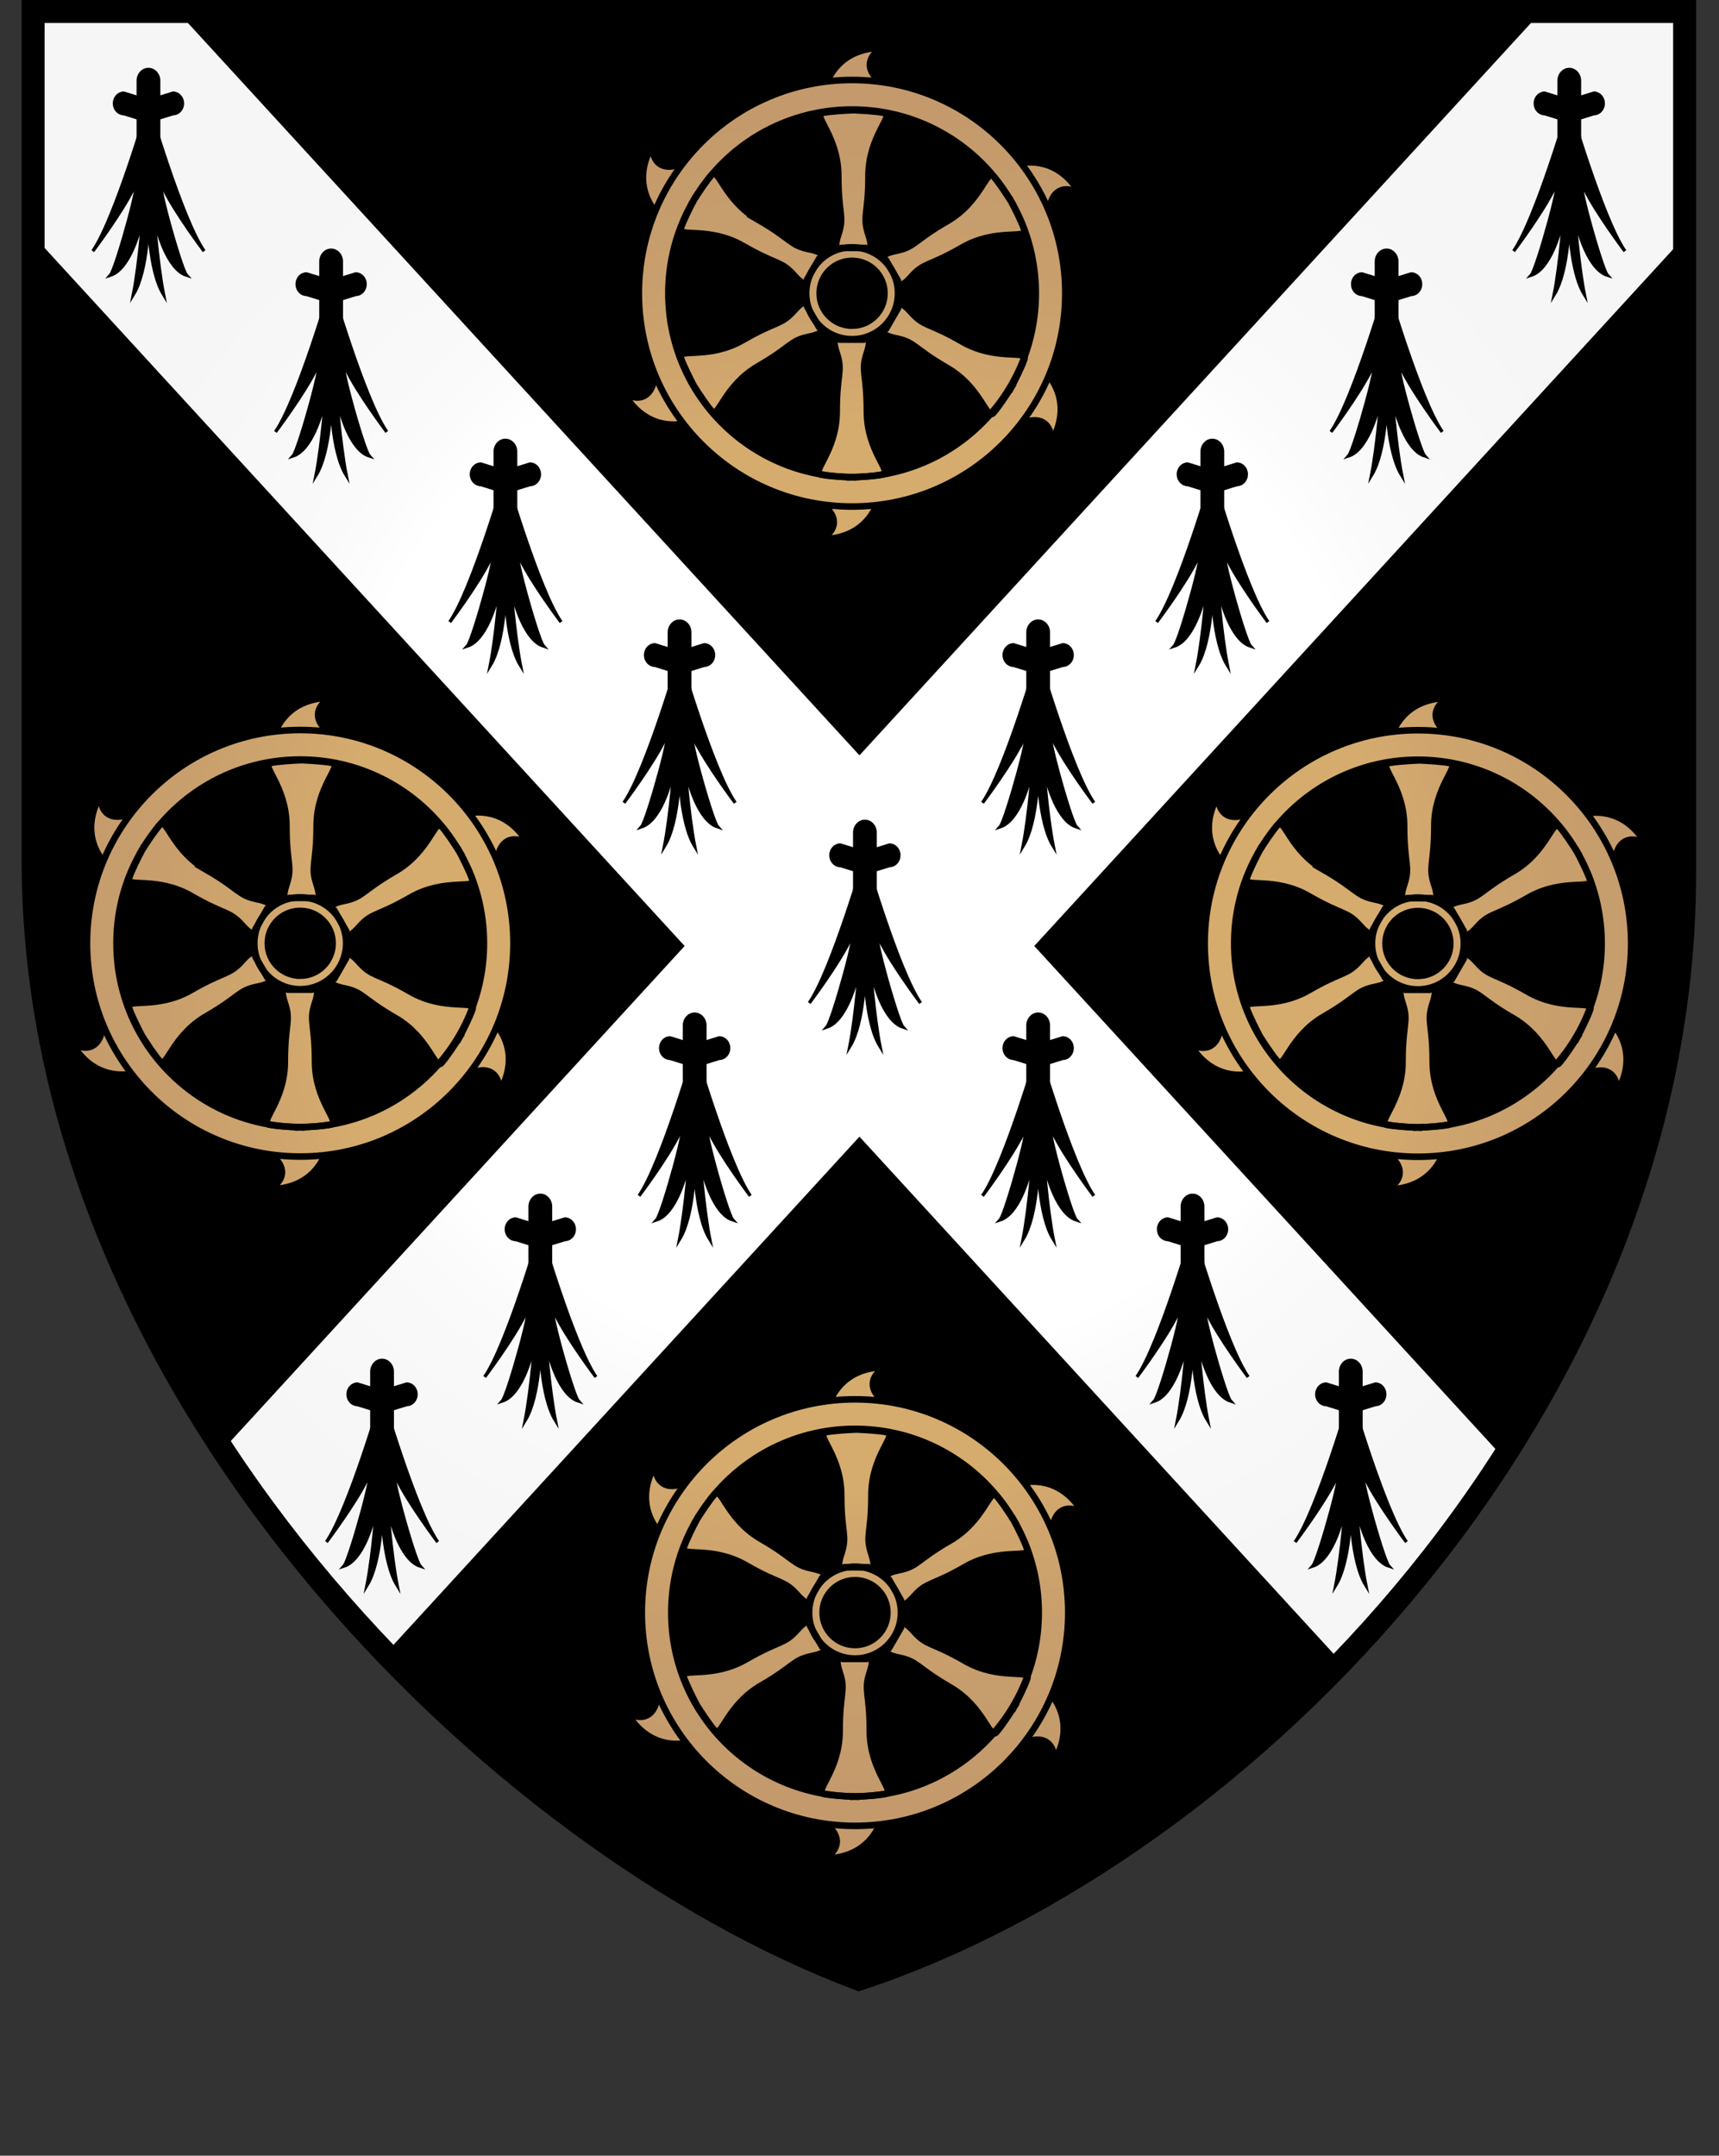 <!DOCTYPE svg PUBLIC "-//W3C//DTD SVG 1.1//EN" "http://www.w3.org/Graphics/SVG/1.1/DTD/svg11.dtd"><svg xmlns="http://www.w3.org/2000/svg" xmlns:xlink="http://www.w3.org/1999/xlink" width="524" height="657" viewBox="0 0 524 657"><rect x="0" y="0" width="524" height="657" fill="#333333" stroke="none"/><linearGradient id="a" gradientUnits="userSpaceOnUse" x1="37.788" y1="513.593" x2="92.683" y2="534.665"><stop offset="0" stop-color="#8B5E3C"/><stop offset=".497" stop-color="#FDC060"/></linearGradient><linearGradient id="b" gradientUnits="userSpaceOnUse" x1="430.929" y1="534.665" x2="485.824" y2="513.593"><stop offset=".503" stop-color="#FDC060"/><stop offset="1" stop-color="#8B5E3C"/></linearGradient><linearGradient id="c" gradientUnits="userSpaceOnUse" x1="1.5" y1="459.417" x2="107.092" y2="459.417"><stop offset="0" stop-color="#BCBEC0"/><stop offset=".333" stop-color="#E6E7E8"/></linearGradient><linearGradient id="d" gradientUnits="userSpaceOnUse" x1="416.52" y1="459.417" x2="522.112" y2="459.417"><stop offset=".632" stop-color="#E6E7E8"/><stop offset=".687" stop-color="#DBDCDD"/><stop offset=".793" stop-color="#CACBCD"/><stop offset=".898" stop-color="#BFC1C3"/><stop offset="1" stop-color="#BCBEC0"/></linearGradient><defs><path id="e" d="M261.113 3.5H10.093v258.714c0 161.08 140 299 251.713 341 118.286-39 251.714-175.92 251.714-337V3.5H261.113z"/></defs><use xlink:href="#e" overflow="visible"/><clipPath id="f"><use xlink:href="#e" overflow="visible"/></clipPath><radialGradient id="g" cx="261.806" cy="255.783" r="251.999" gradientUnits="userSpaceOnUse"><stop offset=".632" stop-color="#FFF"/><stop offset=".731" stop-color="#FAFAFA"/><stop offset="1" stop-color="#F6F6F6"/></radialGradient><path clip-path="url(#f)" fill="url(#g)" stroke="#000" stroke-width="4" stroke-miterlimit="10" d="M467.182 3.5L261.985 227.257 56.788 3.5H10.092v71.21l195.893 213.61-139.2 151.792c15.365 23.588 33.083 45.474 52.178 65.23l143.022-155.957 145.52 158.68c19.174-19.76 36.768-41.76 51.888-65.547L317.985 288.32 513.52 75.1V3.5h-46.338z"/><g clip-path="url(#f)"><g fill="#FFF" stroke="#000" stroke-miterlimit="10"><path d="M267.257 153.712s-3.14 10.616-16.96 10.616c5.072-2.763 5.114-7.19.414-10.53M319.753 114.69s7.624 8.025.714 19.994c.143-5.774-3.67-8.024-8.913-5.624M311.554 49.7s10.763-2.588 17.673 9.38c-4.93-3.01-8.784-.833-9.327 4.907M252.09 25.17s3.14-10.615 16.96-10.615c-5.072 2.763-5.114 7.19-.414 10.53M199.594 64.194s-7.624-8.026-.714-19.995c-.143 5.773 3.67 8.023 8.913 5.623M207.793 129.183s-10.763 2.59-17.673-9.38c4.93 3.01 8.784.834 9.327-4.906"/><path d="M259.736 24.38c-35.898 0-65 29.102-65 65s29.102 65 65 65 65-29.102 65-65-29.102-65-65-65zm0 121c-30.928 0-56-25.072-56-56s25.072-56 56-56 56 25.072 56 56-25.072 56-56 56z"/><path d="M259.736 75.38c-7.732 0-14 6.268-14 14s6.268 14 14 14 14-6.268 14-14-6.268-14-14-14zm0 23.878c-5.455 0-9.878-4.422-9.878-9.877s4.423-9.876 9.878-9.876 9.878 4.422 9.878 9.877-4.423 9.878-9.878 9.878z"/><path d="M264.736 53.56c0-12 7.92-18.503 4.878-19.132-2.41-.5-7.194-.752-9.08-.836v-.033s-.15.004-.398.015l-.4-.016v.032c-1.884.084-6.667.337-9.078.836-3.042.63 4.878 7.13 4.878 19.13s1.94 12.158 0 18c-1.94 5.844 1 4 1 4h7.2s2.94 1.844 1-4 0-6 0-18zM231.125 66.984c-10.393-6-12.063-16.11-14.13-13.79-1.637 1.838-4.248 5.854-5.263 7.444l-.028-.016-.187.354-.213.338.028.016c-.87 1.674-3.042 5.943-3.815 8.28-.977 2.95 8.614-.658 19.007 5.342s11.5 4.397 15.59 9c4.09 4.6 3.963 1.134 3.963 1.134l1.6-2.772.4-.692 1.6-2.772s3.067-1.625-2.963-2.866c-6.03-1.24-5.196-3-15.59-9zM226.525 103.622c-10.392 6-19.983 2.393-19.007 5.34.773 2.338 2.946 6.607 3.815 8.282l-.028.016.213.338c.115.22.187.354.187.354l.028-.016c1.016 1.59 3.626 5.606 5.263 7.444 2.066 2.32 3.738-7.79 14.13-13.79 10.393-6 9.558-7.76 15.59-9 6.03-1.242 2.963-2.866 2.963-2.866l-1.602-2.772-.4-.692-1.6-2.772s.126-3.468-3.964 1.134-5.197 3-15.59 9zM255.047 125.505c0 12-7.92 18.502-4.878 19.13 2.41.5 7.193.753 9.078.837v.033l.4-.016.398.015v-.033c1.885-.084 6.668-.337 9.078-.836 3.043-.63-4.877-7.13-4.877-19.13s-1.94-12.158 0-18c1.94-5.844-1-4-1-4h-7.2s-2.94-1.844-1 4 0 6 0 18zM288.657 112.08c10.393 6 12.064 16.11 14.13 13.79 1.638-1.838 4.25-5.854 5.263-7.444l.03.016.185-.354.213-.338-.027-.016c.87-1.674 3.043-5.943 3.816-8.28.977-2.95-8.614.658-19.007-5.342s-11.5-4.397-15.59-9c-4.09-4.6-3.964-1.134-3.964-1.134l-1.602 2.772-.398.692-1.602 2.772s-3.066 1.625 2.965 2.866 5.194 3 15.587 9zM293.258 75.44c10.39-6 19.983-2.392 19.007-5.34-.773-2.337-2.946-6.606-3.815-8.28l.027-.017-.213-.338-.186-.354-.03.017c-1.015-1.59-3.624-5.606-5.26-7.444-2.067-2.32-3.74 7.79-14.132 13.79s-9.557 7.76-15.588 9c-6.03 1.242-2.965 2.866-2.965 2.866l1.602 2.77.398.693 1.602 2.772s-.127 3.468 3.963-1.134 5.198-3 15.59-9z"/><g><path d="M439.742 351.884s-3.14 10.616-16.96 10.616c5.072-2.763 5.114-7.19.414-10.53M492.238 312.86s7.624 8.027.714 19.996c.143-5.774-3.67-8.024-8.913-5.624M484.04 247.873s10.762-2.59 17.672 9.38c-4.93-3.01-8.784-.834-9.327 4.906M424.576 223.343s3.14-10.616 16.96-10.616c-5.073 2.763-5.115 7.19-.415 10.53M372.08 262.366s-7.625-8.026-.715-19.995c-.143 5.775 3.67 8.025 8.913 5.625M380.278 327.354s-10.763 2.59-17.673-9.38c4.93 3.01 8.784.834 9.327-4.906"/><path d="M432.22 222.552c-35.898 0-65 29.102-65 65s29.102 65 65 65 65-29.102 65-65-29.1-65-65-65zm0 121c-30.928 0-56-25.072-56-56s25.072-56 56-56 56 25.072 56 56-25.072 56-56 56z"/><path d="M432.22 273.552c-7.732 0-14 6.268-14 14s6.268 14 14 14 14-6.268 14-14-6.267-14-14-14zm0 23.878c-5.455 0-9.877-4.422-9.877-9.877s4.422-9.877 9.877-9.877 9.878 4.422 9.878 9.877-4.423 9.877-9.878 9.877z"/><path d="M437.22 251.73c0-12 7.92-18.502 4.878-19.13-2.41-.5-7.194-.753-9.08-.837v-.033s-.15.005-.398.016l-.4-.016v.033c-1.884.084-6.667.337-9.077.836-3.043.628 4.877 7.13 4.877 19.13s1.94 12.157 0 18 1 4 1 4h7.2s2.94 1.843 1-4 0-6 0-18zM403.61 265.156c-10.393-6-12.062-16.11-14.13-13.79-1.636 1.838-4.247 5.854-5.263 7.444l-.027-.016-.188.354-.213.338.028.016c-.87 1.674-3.043 5.943-3.816 8.28-.977 2.95 8.615-.658 19.008 5.342 10.392 6 11.5 4.397 15.59 9 4.09 4.6 3.962 1.134 3.962 1.134l1.602-2.772.398-.692 1.602-2.772s3.066-1.625-2.965-2.866-5.197-3-15.59-9zM399.01 301.794c-10.393 6-19.984 2.393-19.008 5.34.773 2.338 2.947 6.607 3.816 8.282l-.03.016.214.338c.115.22.188.354.188.354l.027-.016c1.016 1.59 3.627 5.606 5.264 7.444 2.067 2.32 3.74-7.79 14.13-13.79 10.394-6 9.558-7.76 15.59-9 6.03-1.242 2.964-2.866 2.964-2.866l-1.602-2.772-.398-.692-1.602-2.772s.127-3.468-3.963 1.134-5.198 3-15.59 9zM427.532 323.677c0 12-7.92 18.502-4.878 19.13 2.41.5 7.194.753 9.08.837v.033s.15-.005.398-.016l.4.017v-.033c1.884-.084 6.667-.337 9.077-.836 3.042-.63-4.878-7.13-4.878-19.13s-1.94-12.158 0-18c1.94-5.844-1-4-1-4h-7.2s-2.94-1.844-1 4 0 6 0 18zM461.14 310.25c10.394 6 12.065 16.11 14.13 13.79 1.64-1.837 4.25-5.853 5.264-7.443l.03.016.185-.354.212-.34-.027-.015c.87-1.674 3.042-5.943 3.815-8.28.977-2.95-8.614.658-19.007-5.342s-11.5-4.397-15.59-9c-4.09-4.6-3.963-1.134-3.963-1.134l-1.602 2.77-.398.693-1.602 2.772s-3.066 1.625 2.965 2.866 5.196 3 15.588 9zM465.743 273.613c10.39-6 19.983-2.393 19.007-5.34-.773-2.338-2.946-6.607-3.815-8.282l.027-.015-.213-.338-.187-.354-.03.016c-1.015-1.59-3.624-5.607-5.26-7.445-2.067-2.32-3.74 7.79-14.132 13.79s-9.556 7.76-15.587 9c-6.03 1.242-2.965 2.866-2.965 2.866l1.602 2.773.398.692 1.602 2.772s-.127 3.468 3.963-1.134 5.197-3 15.59-9z"/></g><g><path d="M99.037 351.822s-3.14 10.616-16.96 10.616c5.072-2.763 5.114-7.19.414-10.53M151.533 312.8s7.624 8.025.714 19.994c.143-5.774-3.67-8.024-8.913-5.624M143.333 247.81s10.763-2.588 17.673 9.38c-4.93-3.01-8.784-.833-9.327 4.907M83.87 223.282s3.14-10.616 16.96-10.616c-5.072 2.763-5.114 7.19-.414 10.53M31.374 262.305s-7.624-8.026-.714-19.995c-.143 5.774 3.67 8.024 8.913 5.624M39.573 327.293s-10.763 2.59-17.673-9.38c4.93 3.01 8.784.834 9.327-4.906"/><path d="M91.515 222.49c-35.898 0-65 29.103-65 65s29.102 65 65 65 65-29.1 65-65-29.1-65-65-65zm0 121c-30.928 0-56-25.07-56-56s25.072-56 56-56 56 25.073 56 56-25.072 56-56 56z"/><path d="M91.515 273.49c-7.732 0-14 6.27-14 14s6.268 14 14 14 14-6.267 14-14-6.267-14-14-14zm0 23.878c-5.455 0-9.877-4.422-9.877-9.877s4.422-9.876 9.877-9.876 9.878 4.422 9.878 9.877-4.423 9.878-9.878 9.878z"/><path d="M96.515 251.67c0-12 7.92-18.503 4.878-19.132-2.41-.5-7.194-.752-9.08-.836v-.033s-.15.004-.398.015l-.4-.016v.032c-1.884.084-6.667.337-9.077.836-3.043.63 4.877 7.13 4.877 19.13s1.94 12.158 0 18c-1.94 5.844 1 4 1 4h7.2s2.94 1.844 1-4 0-6 0-18zM62.906 265.094c-10.394-6-12.063-16.11-14.13-13.79-1.637 1.838-4.248 5.854-5.264 7.444l-.027-.016-.188.354-.213.338.03.016c-.872 1.674-3.044 5.943-3.817 8.28-.977 2.95 8.615-.658 19.008 5.342 10.392 6 11.5 4.397 15.59 9 4.09 4.6 3.962 1.134 3.962 1.134l1.602-2.772.397-.692 1.602-2.772s3.065-1.625-2.966-2.866-5.196-3-15.588-9zM58.305 301.732c-10.393 6-19.984 2.393-19.008 5.34.773 2.338 2.947 6.607 3.816 8.282l-.03.016.214.338c.115.22.188.354.188.354l.027-.016c1.016 1.59 3.627 5.606 5.264 7.444 2.066 2.32 3.738-7.79 14.13-13.79 10.393-6 9.557-7.76 15.588-9 6.03-1.242 2.965-2.866 2.965-2.866l-1.603-2.772-.398-.692-1.603-2.772s.127-3.468-3.963 1.134-5.197 3-15.59 9zM86.827 323.615c0 12-7.92 18.502-4.878 19.13 2.41.5 7.193.753 9.078.837v.033l.4-.016.398.015v-.033c1.885-.084 6.668-.337 9.078-.836 3.043-.63-4.877-7.13-4.877-19.13s-1.94-12.158 0-18c1.94-5.844-1-4-1-4h-7.2s-2.94-1.844-1 4 0 6 0 18zM120.436 310.19c10.393 6 12.064 16.11 14.13 13.79 1.638-1.838 4.25-5.854 5.263-7.444l.028.016.186-.354.213-.338-.027-.016c.87-1.674 3.042-5.943 3.815-8.28.977-2.95-8.614.658-19.007-5.342s-11.5-4.397-15.59-9c-4.09-4.6-3.963-1.134-3.963-1.134l-1.602 2.772-.398.692-1.602 2.772s-3.066 1.625 2.965 2.866 5.195 3 15.588 9zM125.038 273.552c10.39-6 19.983-2.393 19.007-5.34-.773-2.338-2.946-6.607-3.815-8.282l.027-.016-.213-.338-.186-.354-.03.016c-1.015-1.59-3.624-5.606-5.26-7.444-2.067-2.32-3.74 7.79-14.132 13.79s-9.557 7.76-15.588 9c-6.03 1.242-2.965 2.866-2.965 2.866l1.602 2.772.398.692 1.602 2.772s-.127 3.468 3.963-1.134 5.197-3 15.59-9z"/></g><g><path d="M268.154 555.814s-3.14 10.616-16.96 10.616c5.072-2.764 5.114-7.19.414-10.53M320.65 516.792s7.624 8.025.714 19.994c.143-5.773-3.67-8.023-8.913-5.623M312.45 451.804s10.764-2.59 17.674 9.38c-4.93-3.01-8.784-.835-9.327 4.906M252.988 427.274s3.14-10.617 16.96-10.617c-5.073 2.764-5.115 7.19-.415 10.53M200.49 466.297s-7.623-8.026-.713-19.995c-.143 5.773 3.67 8.023 8.913 5.623M208.69 531.285s-10.763 2.59-17.673-9.38c4.93 3.01 8.784.834 9.327-4.906"/><path d="M260.632 426.483c-35.898 0-65 29.102-65 65s29.102 65 65 65 65-29.102 65-65-29.1-65-65-65zm0 121c-30.928 0-56-25.072-56-56s25.072-56 56-56 56 25.072 56 56-25.072 56-56 56z"/><path d="M260.632 477.483c-7.732 0-14 6.268-14 14 0 7.73 6.268 14 14 14s14-6.27 14-14c0-7.732-6.267-14-14-14zm0 23.877c-5.455 0-9.877-4.422-9.877-9.877s4.422-9.878 9.877-9.878 9.878 4.423 9.878 9.878-4.423 9.877-9.878 9.877z"/><path d="M265.632 455.66c0-12 7.92-18.5 4.878-19.13-2.41-.5-7.194-.752-9.08-.836v-.033l-.398.017-.4-.016v.034c-1.884.084-6.667.337-9.077.836-3.043.63 4.877 7.13 4.877 19.13s1.94 12.157 0 18c-1.94 5.845 1 4 1 4h7.2s2.94 1.845 1-4 0-6 0-18zM232.023 469.087c-10.394-6-12.063-16.11-14.13-13.79-1.637 1.838-4.248 5.854-5.264 7.444l-.028-.016-.188.354c-.133.21-.213.34-.213.34l.03.015c-.87 1.674-3.043 5.943-3.816 8.28-.977 2.95 8.615-.658 19.008 5.342 10.392 6 11.5 4.397 15.59 9 4.09 4.6 3.962 1.134 3.962 1.134l1.602-2.772.398-.692 1.602-2.772s3.066-1.625-2.965-2.865c-6.03-1.245-5.194-3.003-15.587-9.003zM227.422 505.725c-10.393 6-19.984 2.393-19.008 5.34.773 2.34 2.947 6.608 3.816 8.282l-.03.016s.08.13.214.34c.115.22.188.353.188.353l.027-.017c1.015 1.59 3.626 5.605 5.263 7.443 2.066 2.32 3.738-7.79 14.13-13.79 10.393-6 9.557-7.76 15.588-9s2.966-2.865 2.966-2.865l-1.602-2.772-.398-.692-1.602-2.77s.127-3.47-3.963 1.133-5.196 2.998-15.588 8.998zM255.944 527.607c0 12-7.92 18.503-4.878 19.132 2.41.497 7.194.75 9.08.835v.032s.15-.005.398-.016c.248.012.4.017.4.017v-.032c1.884-.084 6.667-.338 9.077-.836 3.044-.63-4.876-7.133-4.876-19.133s-1.94-12.157 0-18-1-4-1-4h-7.2s-2.94-1.843-1 4 0 6 0 18zM289.553 514.183c10.393 6 12.064 16.11 14.13 13.79 1.638-1.84 4.25-5.855 5.263-7.444l.03.015.185-.354.214-.337-.027-.017c.87-1.675 3.042-5.943 3.815-8.28.977-2.95-8.614.658-19.007-5.342s-11.5-4.396-15.59-9c-4.09-4.602-3.963-1.134-3.963-1.134L273 498.853l-.398.69-1.602 2.773s-3.066 1.624 2.965 2.866c6.032 1.24 5.196 3 15.588 9zM294.155 477.544c10.39-6 19.983-2.393 19.007-5.342-.773-2.337-2.946-6.605-3.815-8.28l.027-.017-.213-.338-.185-.354-.03.016c-1.015-1.59-3.624-5.606-5.26-7.444-2.067-2.32-3.74 7.79-14.132 13.79s-9.557 7.76-15.588 9c-6.03 1.24-2.965 2.865-2.965 2.865l1.602 2.773.398.69 1.602 2.773s-.127 3.468 3.963-1.134 5.197-2.998 15.59-8.998z"/></g></g><radialGradient id="h" cx="261.805" cy="290.493" r="258.55" gradientUnits="userSpaceOnUse"><stop offset=".632" stop-color="#D5AC6E"/><stop offset=".669" stop-color="#D2A86E"/><stop offset=".837" stop-color="#C79E6C"/><stop offset="1" stop-color="#C49A6C"/></radialGradient><path fill="url(#h)" d="M267.257 153.712s-3.14 10.616-16.96 10.616c5.072-2.763 5.114-7.19.414-10.53"/><radialGradient id="i" cx="261.805" cy="290.493" r="258.55" gradientUnits="userSpaceOnUse"><stop offset=".632" stop-color="#D5AC6E"/><stop offset=".669" stop-color="#D2A86E"/><stop offset=".837" stop-color="#C79E6C"/><stop offset="1" stop-color="#C49A6C"/></radialGradient><path fill="url(#i)" d="M319.753 114.69s7.624 8.025.714 19.994c.143-5.774-3.67-8.024-8.913-5.624"/><radialGradient id="j" cx="261.805" cy="290.493" r="258.55" gradientUnits="userSpaceOnUse"><stop offset=".632" stop-color="#D5AC6E"/><stop offset=".669" stop-color="#D2A86E"/><stop offset=".837" stop-color="#C79E6C"/><stop offset="1" stop-color="#C49A6C"/></radialGradient><path fill="url(#j)" d="M311.554 49.7s10.763-2.588 17.673 9.38c-4.93-3.01-8.784-.833-9.327 4.907"/><radialGradient id="k" cx="261.805" cy="290.493" r="258.55" gradientUnits="userSpaceOnUse"><stop offset=".632" stop-color="#D5AC6E"/><stop offset=".669" stop-color="#D2A86E"/><stop offset=".837" stop-color="#C79E6C"/><stop offset="1" stop-color="#C49A6C"/></radialGradient><path fill="url(#k)" d="M252.09 25.17s3.14-10.615 16.96-10.615c-5.072 2.763-5.114 7.19-.414 10.53"/><radialGradient id="l" cx="261.805" cy="290.493" r="258.55" gradientUnits="userSpaceOnUse"><stop offset=".632" stop-color="#D5AC6E"/><stop offset=".669" stop-color="#D2A86E"/><stop offset=".837" stop-color="#C79E6C"/><stop offset="1" stop-color="#C49A6C"/></radialGradient><path fill="url(#l)" d="M199.594 64.194s-7.624-8.026-.714-19.995c-.143 5.773 3.67 8.023 8.913 5.623"/><radialGradient id="m" cx="261.805" cy="290.493" r="258.55" gradientUnits="userSpaceOnUse"><stop offset=".632" stop-color="#D5AC6E"/><stop offset=".669" stop-color="#D2A86E"/><stop offset=".837" stop-color="#C79E6C"/><stop offset="1" stop-color="#C49A6C"/></radialGradient><path fill="url(#m)" d="M207.793 129.183s-10.763 2.59-17.673-9.38c4.93 3.01 8.784.834 9.327-4.906"/><radialGradient id="n" cx="261.805" cy="290.493" r="258.55" gradientUnits="userSpaceOnUse"><stop offset=".632" stop-color="#D5AC6E"/><stop offset=".669" stop-color="#D2A86E"/><stop offset=".837" stop-color="#C79E6C"/><stop offset="1" stop-color="#C49A6C"/></radialGradient><path fill="url(#n)" d="M259.736 24.38c-35.898 0-65 29.102-65 65s29.102 65 65 65 65-29.102 65-65-29.102-65-65-65zm0 121c-30.928 0-56-25.072-56-56s25.072-56 56-56 56 25.072 56 56-25.072 56-56 56z"/><radialGradient id="o" cx="261.805" cy="290.493" r="258.55" gradientUnits="userSpaceOnUse"><stop offset=".632" stop-color="#D5AC6E"/><stop offset=".669" stop-color="#D2A86E"/><stop offset=".837" stop-color="#C79E6C"/><stop offset="1" stop-color="#C49A6C"/></radialGradient><path fill="url(#o)" d="M259.736 75.38c-7.732 0-14 6.268-14 14s6.268 14 14 14 14-6.268 14-14-6.268-14-14-14zm0 23.878c-5.455 0-9.878-4.422-9.878-9.877s4.423-9.876 9.878-9.876 9.878 4.422 9.878 9.877-4.423 9.878-9.878 9.878z"/><radialGradient id="p" cx="261.805" cy="290.493" r="258.55" gradientUnits="userSpaceOnUse"><stop offset=".632" stop-color="#D5AC6E"/><stop offset=".669" stop-color="#D2A86E"/><stop offset=".837" stop-color="#C79E6C"/><stop offset="1" stop-color="#C49A6C"/></radialGradient><path fill="url(#p)" d="M264.736 53.56c0-12 7.92-18.503 4.878-19.132-2.41-.5-7.194-.752-9.08-.836v-.033s-.15.004-.398.015l-.4-.016v.032c-1.884.084-6.667.337-9.078.836-3.042.63 4.878 7.13 4.878 19.13s1.94 12.158 0 18c-1.94 5.844 1 4 1 4h7.2s2.94 1.844 1-4 0-6 0-18z"/><radialGradient id="q" cx="261.805" cy="290.493" r="258.55" gradientUnits="userSpaceOnUse"><stop offset=".632" stop-color="#D5AC6E"/><stop offset=".669" stop-color="#D2A86E"/><stop offset=".837" stop-color="#C79E6C"/><stop offset="1" stop-color="#C49A6C"/></radialGradient><path fill="url(#q)" d="M231.125 66.984c-10.393-6-12.063-16.11-14.13-13.79-1.637 1.838-4.248 5.854-5.263 7.444l-.028-.016-.187.354-.213.338.028.016c-.87 1.674-3.042 5.943-3.815 8.28-.977 2.95 8.614-.658 19.007 5.342s11.5 4.397 15.59 9c4.09 4.6 3.963 1.134 3.963 1.134l1.6-2.772.4-.692 1.6-2.772s3.067-1.625-2.963-2.866c-6.03-1.24-5.196-3-15.59-9z"/><radialGradient id="r" cx="261.805" cy="290.493" r="258.55" gradientUnits="userSpaceOnUse"><stop offset=".632" stop-color="#D5AC6E"/><stop offset=".669" stop-color="#D2A86E"/><stop offset=".837" stop-color="#C79E6C"/><stop offset="1" stop-color="#C49A6C"/></radialGradient><path fill="url(#r)" d="M226.525 103.622c-10.392 6-19.983 2.393-19.007 5.34.773 2.338 2.946 6.607 3.815 8.282l-.028.016.213.338c.115.22.187.354.187.354l.028-.016c1.016 1.59 3.626 5.606 5.263 7.444 2.066 2.32 3.738-7.79 14.13-13.79 10.393-6 9.558-7.76 15.59-9 6.03-1.242 2.963-2.866 2.963-2.866l-1.602-2.772-.4-.692-1.6-2.772s.126-3.468-3.964 1.134-5.197 3-15.59 9z"/><radialGradient id="s" cx="261.805" cy="290.493" r="258.55" gradientUnits="userSpaceOnUse"><stop offset=".632" stop-color="#D5AC6E"/><stop offset=".669" stop-color="#D2A86E"/><stop offset=".837" stop-color="#C79E6C"/><stop offset="1" stop-color="#C49A6C"/></radialGradient><path fill="url(#s)" d="M255.047 125.505c0 12-7.92 18.502-4.878 19.13 2.41.5 7.193.753 9.078.837v.033l.4-.016.398.015v-.033c1.885-.084 6.668-.337 9.078-.836 3.043-.63-4.877-7.13-4.877-19.13s-1.94-12.158 0-18c1.94-5.844-1-4-1-4h-7.2s-2.94-1.844-1 4 0 6 0 18z"/><radialGradient id="t" cx="261.805" cy="290.493" r="258.55" gradientUnits="userSpaceOnUse"><stop offset=".632" stop-color="#D5AC6E"/><stop offset=".669" stop-color="#D2A86E"/><stop offset=".837" stop-color="#C79E6C"/><stop offset="1" stop-color="#C49A6C"/></radialGradient><path fill="url(#t)" d="M288.657 112.08c10.393 6 12.064 16.11 14.13 13.79 1.638-1.838 4.25-5.854 5.263-7.444l.03.016.185-.354.213-.338-.027-.016c.87-1.674 3.043-5.943 3.816-8.28.977-2.95-8.614.658-19.007-5.342s-11.5-4.397-15.59-9c-4.09-4.6-3.964-1.134-3.964-1.134l-1.602 2.772-.398.692-1.602 2.772s-3.066 1.625 2.965 2.866 5.194 3 15.587 9z"/><radialGradient id="u" cx="261.805" cy="290.493" r="258.55" gradientUnits="userSpaceOnUse"><stop offset=".632" stop-color="#D5AC6E"/><stop offset=".669" stop-color="#D2A86E"/><stop offset=".837" stop-color="#C79E6C"/><stop offset="1" stop-color="#C49A6C"/></radialGradient><path fill="url(#u)" d="M293.258 75.44c10.39-6 19.983-2.392 19.007-5.34-.773-2.337-2.946-6.606-3.815-8.28l.027-.017-.213-.338-.186-.354-.03.017c-1.015-1.59-3.624-5.606-5.26-7.444-2.067-2.32-3.74 7.79-14.132 13.79s-9.557 7.76-15.588 9c-6.03 1.242-2.965 2.866-2.965 2.866l1.602 2.77.398.693 1.602 2.772s-.127 3.468 3.963-1.134 5.198-3 15.59-9z"/><g><radialGradient id="v" cx="261.805" cy="290.493" r="258.55" gradientUnits="userSpaceOnUse"><stop offset=".632" stop-color="#D5AC6E"/><stop offset=".669" stop-color="#D2A86E"/><stop offset=".837" stop-color="#C79E6C"/><stop offset="1" stop-color="#C49A6C"/></radialGradient><path fill="url(#v)" d="M439.742 351.884s-3.14 10.616-16.96 10.616c5.072-2.763 5.114-7.19.414-10.53"/><radialGradient id="w" cx="261.805" cy="290.493" r="258.55" gradientUnits="userSpaceOnUse"><stop offset=".632" stop-color="#D5AC6E"/><stop offset=".669" stop-color="#D2A86E"/><stop offset=".837" stop-color="#C79E6C"/><stop offset="1" stop-color="#C49A6C"/></radialGradient><path fill="url(#w)" d="M492.238 312.86s7.624 8.027.714 19.996c.143-5.774-3.67-8.024-8.913-5.624"/><radialGradient id="x" cx="261.805" cy="290.493" r="258.55" gradientUnits="userSpaceOnUse"><stop offset=".632" stop-color="#D5AC6E"/><stop offset=".669" stop-color="#D2A86E"/><stop offset=".837" stop-color="#C79E6C"/><stop offset="1" stop-color="#C49A6C"/></radialGradient><path fill="url(#x)" d="M484.04 247.873s10.762-2.59 17.672 9.38c-4.93-3.01-8.784-.834-9.327 4.906"/><radialGradient id="y" cx="261.805" cy="290.493" r="258.55" gradientUnits="userSpaceOnUse"><stop offset=".632" stop-color="#D5AC6E"/><stop offset=".669" stop-color="#D2A86E"/><stop offset=".837" stop-color="#C79E6C"/><stop offset="1" stop-color="#C49A6C"/></radialGradient><path fill="url(#y)" d="M424.576 223.343s3.14-10.616 16.96-10.616c-5.073 2.763-5.115 7.19-.415 10.53"/><radialGradient id="z" cx="261.805" cy="290.493" r="258.55" gradientUnits="userSpaceOnUse"><stop offset=".632" stop-color="#D5AC6E"/><stop offset=".669" stop-color="#D2A86E"/><stop offset=".837" stop-color="#C79E6C"/><stop offset="1" stop-color="#C49A6C"/></radialGradient><path fill="url(#z)" d="M372.08 262.366s-7.625-8.026-.715-19.995c-.143 5.775 3.67 8.025 8.913 5.625"/><radialGradient id="A" cx="261.805" cy="290.493" r="258.55" gradientUnits="userSpaceOnUse"><stop offset=".632" stop-color="#D5AC6E"/><stop offset=".669" stop-color="#D2A86E"/><stop offset=".837" stop-color="#C79E6C"/><stop offset="1" stop-color="#C49A6C"/></radialGradient><path fill="url(#A)" d="M380.278 327.354s-10.763 2.59-17.673-9.38c4.93 3.01 8.784.834 9.327-4.906"/><radialGradient id="B" cx="261.805" cy="290.493" r="258.55" gradientUnits="userSpaceOnUse"><stop offset=".632" stop-color="#D5AC6E"/><stop offset=".669" stop-color="#D2A86E"/><stop offset=".837" stop-color="#C79E6C"/><stop offset="1" stop-color="#C49A6C"/></radialGradient><path fill="url(#B)" d="M432.22 222.552c-35.898 0-65 29.102-65 65s29.102 65 65 65 65-29.102 65-65-29.1-65-65-65zm0 121c-30.928 0-56-25.072-56-56s25.072-56 56-56 56 25.072 56 56-25.072 56-56 56z"/><radialGradient id="C" cx="261.805" cy="290.493" r="258.55" gradientUnits="userSpaceOnUse"><stop offset=".632" stop-color="#D5AC6E"/><stop offset=".669" stop-color="#D2A86E"/><stop offset=".837" stop-color="#C79E6C"/><stop offset="1" stop-color="#C49A6C"/></radialGradient><path fill="url(#C)" d="M432.22 273.552c-7.732 0-14 6.268-14 14s6.268 14 14 14 14-6.268 14-14-6.267-14-14-14zm0 23.878c-5.455 0-9.877-4.422-9.877-9.877s4.422-9.877 9.877-9.877 9.878 4.422 9.878 9.877-4.423 9.877-9.878 9.877z"/><radialGradient id="D" cx="261.805" cy="290.493" r="258.55" gradientUnits="userSpaceOnUse"><stop offset=".632" stop-color="#D5AC6E"/><stop offset=".669" stop-color="#D2A86E"/><stop offset=".837" stop-color="#C79E6C"/><stop offset="1" stop-color="#C49A6C"/></radialGradient><path fill="url(#D)" d="M437.22 251.73c0-12 7.92-18.502 4.878-19.13-2.41-.5-7.194-.753-9.08-.837v-.033s-.15.005-.398.016l-.4-.016v.033c-1.884.084-6.667.337-9.077.836-3.043.628 4.877 7.13 4.877 19.13s1.94 12.157 0 18 1 4 1 4h7.2s2.94 1.843 1-4 0-6 0-18z"/><radialGradient id="E" cx="261.805" cy="290.493" r="258.55" gradientUnits="userSpaceOnUse"><stop offset=".632" stop-color="#D5AC6E"/><stop offset=".669" stop-color="#D2A86E"/><stop offset=".837" stop-color="#C79E6C"/><stop offset="1" stop-color="#C49A6C"/></radialGradient><path fill="url(#E)" d="M403.61 265.156c-10.393-6-12.062-16.11-14.13-13.79-1.636 1.838-4.247 5.854-5.263 7.444l-.027-.016-.188.354-.213.338.028.016c-.87 1.674-3.043 5.943-3.816 8.28-.977 2.95 8.615-.658 19.008 5.342 10.392 6 11.5 4.397 15.59 9 4.09 4.6 3.962 1.134 3.962 1.134l1.602-2.772.398-.692 1.602-2.772s3.066-1.625-2.965-2.866-5.197-3-15.59-9z"/><radialGradient id="F" cx="261.805" cy="290.493" r="258.55" gradientUnits="userSpaceOnUse"><stop offset=".632" stop-color="#D5AC6E"/><stop offset=".669" stop-color="#D2A86E"/><stop offset=".837" stop-color="#C79E6C"/><stop offset="1" stop-color="#C49A6C"/></radialGradient><path fill="url(#F)" d="M399.01 301.794c-10.393 6-19.984 2.393-19.008 5.34.773 2.338 2.947 6.607 3.816 8.282l-.03.016.214.338c.115.22.188.354.188.354l.027-.016c1.016 1.59 3.627 5.606 5.264 7.444 2.067 2.32 3.74-7.79 14.13-13.79 10.394-6 9.558-7.76 15.59-9 6.03-1.242 2.964-2.866 2.964-2.866l-1.602-2.772-.398-.692-1.602-2.772s.127-3.468-3.963 1.134-5.198 3-15.59 9z"/><radialGradient id="G" cx="261.805" cy="290.493" r="258.55" gradientUnits="userSpaceOnUse"><stop offset=".632" stop-color="#D5AC6E"/><stop offset=".669" stop-color="#D2A86E"/><stop offset=".837" stop-color="#C79E6C"/><stop offset="1" stop-color="#C49A6C"/></radialGradient><path fill="url(#G)" d="M427.532 323.677c0 12-7.92 18.502-4.878 19.13 2.41.5 7.194.753 9.08.837v.033s.15-.005.398-.016l.4.017v-.033c1.884-.084 6.667-.337 9.077-.836 3.042-.63-4.878-7.13-4.878-19.13s-1.94-12.158 0-18c1.94-5.844-1-4-1-4h-7.2s-2.94-1.844-1 4 0 6 0 18z"/><radialGradient id="H" cx="261.805" cy="290.493" r="258.55" gradientUnits="userSpaceOnUse"><stop offset=".632" stop-color="#D5AC6E"/><stop offset=".669" stop-color="#D2A86E"/><stop offset=".837" stop-color="#C79E6C"/><stop offset="1" stop-color="#C49A6C"/></radialGradient><path fill="url(#H)" d="M461.14 310.25c10.394 6 12.065 16.11 14.13 13.79 1.64-1.837 4.25-5.853 5.264-7.443l.03.016.185-.354.212-.34-.027-.015c.87-1.674 3.042-5.943 3.815-8.28.977-2.95-8.614.658-19.007-5.342s-11.5-4.397-15.59-9c-4.09-4.6-3.963-1.134-3.963-1.134l-1.602 2.77-.398.693-1.602 2.772s-3.066 1.625 2.965 2.866 5.196 3 15.588 9z"/><radialGradient id="I" cx="261.805" cy="290.493" r="258.55" gradientUnits="userSpaceOnUse"><stop offset=".632" stop-color="#D5AC6E"/><stop offset=".669" stop-color="#D2A86E"/><stop offset=".837" stop-color="#C79E6C"/><stop offset="1" stop-color="#C49A6C"/></radialGradient><path fill="url(#I)" d="M465.743 273.613c10.39-6 19.983-2.393 19.007-5.34-.773-2.338-2.946-6.607-3.815-8.282l.027-.015-.213-.338-.187-.354-.03.016c-1.015-1.59-3.624-5.607-5.26-7.445-2.067-2.32-3.74 7.79-14.132 13.79s-9.556 7.76-15.587 9c-6.03 1.242-2.965 2.866-2.965 2.866l1.602 2.773.398.692 1.602 2.772s-.127 3.468 3.963-1.134 5.197-3 15.59-9z"/></g><g><radialGradient id="J" cx="261.805" cy="290.493" r="258.55" gradientUnits="userSpaceOnUse"><stop offset=".632" stop-color="#D5AC6E"/><stop offset=".669" stop-color="#D2A86E"/><stop offset=".837" stop-color="#C79E6C"/><stop offset="1" stop-color="#C49A6C"/></radialGradient><path fill="url(#J)" d="M99.037 351.822s-3.14 10.616-16.96 10.616c5.072-2.763 5.114-7.19.414-10.53"/><radialGradient id="K" cx="261.805" cy="290.493" r="258.55" gradientUnits="userSpaceOnUse"><stop offset=".632" stop-color="#D5AC6E"/><stop offset=".669" stop-color="#D2A86E"/><stop offset=".837" stop-color="#C79E6C"/><stop offset="1" stop-color="#C49A6C"/></radialGradient><path fill="url(#K)" d="M151.533 312.8s7.624 8.025.714 19.994c.143-5.774-3.67-8.024-8.913-5.624"/><radialGradient id="L" cx="261.805" cy="290.493" r="258.55" gradientUnits="userSpaceOnUse"><stop offset=".632" stop-color="#D5AC6E"/><stop offset=".669" stop-color="#D2A86E"/><stop offset=".837" stop-color="#C79E6C"/><stop offset="1" stop-color="#C49A6C"/></radialGradient><path fill="url(#L)" d="M143.333 247.81s10.763-2.588 17.673 9.38c-4.93-3.01-8.784-.833-9.327 4.907"/><radialGradient id="M" cx="261.805" cy="290.493" r="258.55" gradientUnits="userSpaceOnUse"><stop offset=".632" stop-color="#D5AC6E"/><stop offset=".669" stop-color="#D2A86E"/><stop offset=".837" stop-color="#C79E6C"/><stop offset="1" stop-color="#C49A6C"/></radialGradient><path fill="url(#M)" d="M83.87 223.282s3.14-10.616 16.96-10.616c-5.072 2.763-5.114 7.19-.414 10.53"/><radialGradient id="N" cx="261.805" cy="290.493" r="258.55" gradientUnits="userSpaceOnUse"><stop offset=".632" stop-color="#D5AC6E"/><stop offset=".669" stop-color="#D2A86E"/><stop offset=".837" stop-color="#C79E6C"/><stop offset="1" stop-color="#C49A6C"/></radialGradient><path fill="url(#N)" d="M31.374 262.305s-7.624-8.026-.714-19.995c-.143 5.774 3.67 8.024 8.913 5.624"/><radialGradient id="O" cx="261.805" cy="290.493" r="258.55" gradientUnits="userSpaceOnUse"><stop offset=".632" stop-color="#D5AC6E"/><stop offset=".669" stop-color="#D2A86E"/><stop offset=".837" stop-color="#C79E6C"/><stop offset="1" stop-color="#C49A6C"/></radialGradient><path fill="url(#O)" d="M39.573 327.293s-10.763 2.59-17.673-9.38c4.93 3.01 8.784.834 9.327-4.906"/><radialGradient id="P" cx="261.805" cy="290.493" r="258.55" gradientUnits="userSpaceOnUse"><stop offset=".632" stop-color="#D5AC6E"/><stop offset=".669" stop-color="#D2A86E"/><stop offset=".837" stop-color="#C79E6C"/><stop offset="1" stop-color="#C49A6C"/></radialGradient><path fill="url(#P)" d="M91.515 222.49c-35.898 0-65 29.103-65 65s29.102 65 65 65 65-29.1 65-65-29.1-65-65-65zm0 121c-30.928 0-56-25.07-56-56s25.072-56 56-56 56 25.073 56 56-25.072 56-56 56z"/><radialGradient id="Q" cx="261.805" cy="290.493" r="258.55" gradientUnits="userSpaceOnUse"><stop offset=".632" stop-color="#D5AC6E"/><stop offset=".669" stop-color="#D2A86E"/><stop offset=".837" stop-color="#C79E6C"/><stop offset="1" stop-color="#C49A6C"/></radialGradient><path fill="url(#Q)" d="M91.515 273.49c-7.732 0-14 6.27-14 14s6.268 14 14 14 14-6.267 14-14-6.267-14-14-14zm0 23.878c-5.455 0-9.877-4.422-9.877-9.877s4.422-9.876 9.877-9.876 9.878 4.422 9.878 9.877-4.423 9.878-9.878 9.878z"/><radialGradient id="R" cx="261.805" cy="290.493" r="258.55" gradientUnits="userSpaceOnUse"><stop offset=".632" stop-color="#D5AC6E"/><stop offset=".669" stop-color="#D2A86E"/><stop offset=".837" stop-color="#C79E6C"/><stop offset="1" stop-color="#C49A6C"/></radialGradient><path fill="url(#R)" d="M96.515 251.67c0-12 7.92-18.503 4.878-19.132-2.41-.5-7.194-.752-9.08-.836v-.033s-.15.004-.398.015l-.4-.016v.032c-1.884.084-6.667.337-9.077.836-3.043.63 4.877 7.13 4.877 19.13s1.94 12.158 0 18c-1.94 5.844 1 4 1 4h7.2s2.94 1.844 1-4 0-6 0-18z"/><radialGradient id="S" cx="261.805" cy="290.493" r="258.55" gradientUnits="userSpaceOnUse"><stop offset=".632" stop-color="#D5AC6E"/><stop offset=".669" stop-color="#D2A86E"/><stop offset=".837" stop-color="#C79E6C"/><stop offset="1" stop-color="#C49A6C"/></radialGradient><path fill="url(#S)" d="M62.906 265.094c-10.394-6-12.063-16.11-14.13-13.79-1.637 1.838-4.248 5.854-5.264 7.444l-.027-.016-.188.354-.213.338.03.016c-.872 1.674-3.044 5.943-3.817 8.28-.977 2.95 8.615-.658 19.008 5.342 10.392 6 11.5 4.397 15.59 9 4.09 4.6 3.962 1.134 3.962 1.134l1.602-2.772.397-.692 1.602-2.772s3.065-1.625-2.966-2.866-5.196-3-15.588-9z"/><radialGradient id="T" cx="261.805" cy="290.493" r="258.55" gradientUnits="userSpaceOnUse"><stop offset=".632" stop-color="#D5AC6E"/><stop offset=".669" stop-color="#D2A86E"/><stop offset=".837" stop-color="#C79E6C"/><stop offset="1" stop-color="#C49A6C"/></radialGradient><path fill="url(#T)" d="M58.305 301.732c-10.393 6-19.984 2.393-19.008 5.34.773 2.338 2.947 6.607 3.816 8.282l-.03.016.214.338c.115.22.188.354.188.354l.027-.016c1.016 1.59 3.627 5.606 5.264 7.444 2.066 2.32 3.738-7.79 14.13-13.79 10.393-6 9.557-7.76 15.588-9 6.03-1.242 2.965-2.866 2.965-2.866l-1.603-2.772-.398-.692-1.603-2.772s.127-3.468-3.963 1.134-5.197 3-15.59 9z"/><radialGradient id="U" cx="261.805" cy="290.493" r="258.55" gradientUnits="userSpaceOnUse"><stop offset=".632" stop-color="#D5AC6E"/><stop offset=".669" stop-color="#D2A86E"/><stop offset=".837" stop-color="#C79E6C"/><stop offset="1" stop-color="#C49A6C"/></radialGradient><path fill="url(#U)" d="M86.827 323.615c0 12-7.92 18.502-4.878 19.13 2.41.5 7.193.753 9.078.837v.033l.4-.016.398.015v-.033c1.885-.084 6.668-.337 9.078-.836 3.043-.63-4.877-7.13-4.877-19.13s-1.94-12.158 0-18c1.94-5.844-1-4-1-4h-7.2s-2.94-1.844-1 4 0 6 0 18z"/><radialGradient id="V" cx="261.805" cy="290.493" r="258.55" gradientUnits="userSpaceOnUse"><stop offset=".632" stop-color="#D5AC6E"/><stop offset=".669" stop-color="#D2A86E"/><stop offset=".837" stop-color="#C79E6C"/><stop offset="1" stop-color="#C49A6C"/></radialGradient><path fill="url(#V)" d="M120.436 310.19c10.393 6 12.064 16.11 14.13 13.79 1.638-1.838 4.25-5.854 5.263-7.444l.028.016.186-.354.213-.338-.027-.016c.87-1.674 3.042-5.943 3.815-8.28.977-2.95-8.614.658-19.007-5.342s-11.5-4.397-15.59-9c-4.09-4.6-3.963-1.134-3.963-1.134l-1.602 2.772-.398.692-1.602 2.772s-3.066 1.625 2.965 2.866 5.195 3 15.588 9z"/><radialGradient id="W" cx="261.805" cy="290.493" r="258.55" gradientUnits="userSpaceOnUse"><stop offset=".632" stop-color="#D5AC6E"/><stop offset=".669" stop-color="#D2A86E"/><stop offset=".837" stop-color="#C79E6C"/><stop offset="1" stop-color="#C49A6C"/></radialGradient><path fill="url(#W)" d="M125.038 273.552c10.39-6 19.983-2.393 19.007-5.34-.773-2.338-2.946-6.607-3.815-8.282l.027-.016-.213-.338-.186-.354-.03.016c-1.015-1.59-3.624-5.606-5.26-7.444-2.067-2.32-3.74 7.79-14.132 13.79s-9.557 7.76-15.588 9c-6.03 1.242-2.965 2.866-2.965 2.866l1.602 2.772.398.692 1.602 2.772s-.127 3.468 3.963-1.134 5.197-3 15.59-9z"/></g><g><radialGradient id="X" cx="261.805" cy="290.493" r="258.55" gradientUnits="userSpaceOnUse"><stop offset=".632" stop-color="#D5AC6E"/><stop offset=".669" stop-color="#D2A86E"/><stop offset=".837" stop-color="#C79E6C"/><stop offset="1" stop-color="#C49A6C"/></radialGradient><path fill="url(#X)" d="M268.154 555.814s-3.14 10.616-16.96 10.616c5.072-2.764 5.114-7.19.414-10.53"/><radialGradient id="Y" cx="261.805" cy="290.493" r="258.55" gradientUnits="userSpaceOnUse"><stop offset=".632" stop-color="#D5AC6E"/><stop offset=".669" stop-color="#D2A86E"/><stop offset=".837" stop-color="#C79E6C"/><stop offset="1" stop-color="#C49A6C"/></radialGradient><path fill="url(#Y)" d="M320.65 516.792s7.624 8.025.714 19.994c.143-5.773-3.67-8.023-8.913-5.623"/><radialGradient id="Z" cx="261.805" cy="290.493" r="258.55" gradientUnits="userSpaceOnUse"><stop offset=".632" stop-color="#D5AC6E"/><stop offset=".669" stop-color="#D2A86E"/><stop offset=".837" stop-color="#C79E6C"/><stop offset="1" stop-color="#C49A6C"/></radialGradient><path fill="url(#Z)" d="M312.45 451.804s10.764-2.59 17.674 9.38c-4.93-3.01-8.784-.835-9.327 4.906"/><radialGradient id="aa" cx="261.805" cy="290.493" r="258.55" gradientUnits="userSpaceOnUse"><stop offset=".632" stop-color="#D5AC6E"/><stop offset=".669" stop-color="#D2A86E"/><stop offset=".837" stop-color="#C79E6C"/><stop offset="1" stop-color="#C49A6C"/></radialGradient><path fill="url(#aa)" d="M252.988 427.274s3.14-10.617 16.96-10.617c-5.073 2.764-5.115 7.19-.415 10.53"/><radialGradient id="ab" cx="261.805" cy="290.493" r="258.55" gradientUnits="userSpaceOnUse"><stop offset=".632" stop-color="#D5AC6E"/><stop offset=".669" stop-color="#D2A86E"/><stop offset=".837" stop-color="#C79E6C"/><stop offset="1" stop-color="#C49A6C"/></radialGradient><path fill="url(#ab)" d="M200.49 466.297s-7.623-8.026-.713-19.995c-.143 5.773 3.67 8.023 8.913 5.623"/><radialGradient id="ac" cx="261.805" cy="290.493" r="258.55" gradientUnits="userSpaceOnUse"><stop offset=".632" stop-color="#D5AC6E"/><stop offset=".669" stop-color="#D2A86E"/><stop offset=".837" stop-color="#C79E6C"/><stop offset="1" stop-color="#C49A6C"/></radialGradient><path fill="url(#ac)" d="M208.69 531.285s-10.763 2.59-17.673-9.38c4.93 3.01 8.784.834 9.327-4.906"/><radialGradient id="ad" cx="261.805" cy="290.493" r="258.55" gradientUnits="userSpaceOnUse"><stop offset=".632" stop-color="#D5AC6E"/><stop offset=".669" stop-color="#D2A86E"/><stop offset=".837" stop-color="#C79E6C"/><stop offset="1" stop-color="#C49A6C"/></radialGradient><path fill="url(#ad)" d="M260.632 426.483c-35.898 0-65 29.102-65 65s29.102 65 65 65 65-29.102 65-65-29.1-65-65-65zm0 121c-30.928 0-56-25.072-56-56s25.072-56 56-56 56 25.072 56 56-25.072 56-56 56z"/><radialGradient id="ae" cx="261.805" cy="290.493" r="258.55" gradientUnits="userSpaceOnUse"><stop offset=".632" stop-color="#D5AC6E"/><stop offset=".669" stop-color="#D2A86E"/><stop offset=".837" stop-color="#C79E6C"/><stop offset="1" stop-color="#C49A6C"/></radialGradient><path fill="url(#ae)" d="M260.632 477.483c-7.732 0-14 6.268-14 14 0 7.73 6.268 14 14 14s14-6.27 14-14c0-7.732-6.267-14-14-14zm0 23.877c-5.455 0-9.877-4.422-9.877-9.877s4.422-9.878 9.877-9.878 9.878 4.423 9.878 9.878-4.423 9.877-9.878 9.877z"/><radialGradient id="af" cx="261.805" cy="290.493" r="258.55" gradientUnits="userSpaceOnUse"><stop offset=".632" stop-color="#D5AC6E"/><stop offset=".669" stop-color="#D2A86E"/><stop offset=".837" stop-color="#C79E6C"/><stop offset="1" stop-color="#C49A6C"/></radialGradient><path fill="url(#af)" d="M265.632 455.66c0-12 7.92-18.5 4.878-19.13-2.41-.5-7.194-.752-9.08-.836v-.033l-.398.017-.4-.016v.034c-1.884.084-6.667.337-9.077.836-3.043.63 4.877 7.13 4.877 19.13s1.94 12.157 0 18c-1.94 5.845 1 4 1 4h7.2s2.94 1.845 1-4 0-6 0-18z"/><radialGradient id="ag" cx="261.805" cy="290.493" r="258.55" gradientUnits="userSpaceOnUse"><stop offset=".632" stop-color="#D5AC6E"/><stop offset=".669" stop-color="#D2A86E"/><stop offset=".837" stop-color="#C79E6C"/><stop offset="1" stop-color="#C49A6C"/></radialGradient><path fill="url(#ag)" d="M232.023 469.087c-10.394-6-12.063-16.11-14.13-13.79-1.637 1.838-4.248 5.854-5.264 7.444l-.028-.016-.188.354c-.133.21-.213.34-.213.34l.03.015c-.87 1.674-3.043 5.943-3.816 8.28-.977 2.95 8.615-.658 19.008 5.342 10.392 6 11.5 4.397 15.59 9 4.09 4.6 3.962 1.134 3.962 1.134l1.602-2.772.398-.692 1.602-2.772s3.066-1.625-2.965-2.865c-6.03-1.245-5.194-3.003-15.587-9.003z"/><radialGradient id="ah" cx="261.805" cy="290.493" r="258.55" gradientUnits="userSpaceOnUse"><stop offset=".632" stop-color="#D5AC6E"/><stop offset=".669" stop-color="#D2A86E"/><stop offset=".837" stop-color="#C79E6C"/><stop offset="1" stop-color="#C49A6C"/></radialGradient><path fill="url(#ah)" d="M227.422 505.725c-10.393 6-19.984 2.393-19.008 5.34.773 2.34 2.947 6.608 3.816 8.282l-.03.016s.08.13.214.34c.115.22.188.353.188.353l.027-.017c1.015 1.59 3.626 5.605 5.263 7.443 2.066 2.32 3.738-7.79 14.13-13.79 10.393-6 9.557-7.76 15.588-9s2.966-2.865 2.966-2.865l-1.602-2.772-.398-.692-1.602-2.77s.127-3.47-3.963 1.133-5.196 2.998-15.588 8.998z"/><radialGradient id="ai" cx="261.805" cy="290.493" r="258.55" gradientUnits="userSpaceOnUse"><stop offset=".632" stop-color="#D5AC6E"/><stop offset=".669" stop-color="#D2A86E"/><stop offset=".837" stop-color="#C79E6C"/><stop offset="1" stop-color="#C49A6C"/></radialGradient><path fill="url(#ai)" d="M255.944 527.607c0 12-7.92 18.503-4.878 19.132 2.41.497 7.194.75 9.08.835v.032s.15-.005.398-.016c.248.012.4.017.4.017v-.032c1.884-.084 6.667-.338 9.077-.836 3.044-.63-4.876-7.133-4.876-19.133s-1.94-12.157 0-18-1-4-1-4h-7.2s-2.94-1.843-1 4 0 6 0 18z"/><radialGradient id="aj" cx="261.805" cy="290.493" r="258.55" gradientUnits="userSpaceOnUse"><stop offset=".632" stop-color="#D5AC6E"/><stop offset=".669" stop-color="#D2A86E"/><stop offset=".837" stop-color="#C79E6C"/><stop offset="1" stop-color="#C49A6C"/></radialGradient><path fill="url(#aj)" d="M289.553 514.183c10.393 6 12.064 16.11 14.13 13.79 1.638-1.84 4.25-5.855 5.263-7.444l.03.015.185-.354.214-.337-.027-.017c.87-1.675 3.042-5.943 3.815-8.28.977-2.95-8.614.658-19.007-5.342s-11.5-4.396-15.59-9c-4.09-4.602-3.963-1.134-3.963-1.134L273 498.853l-.398.69-1.602 2.773s-3.066 1.624 2.965 2.866c6.032 1.24 5.196 3 15.588 9z"/><radialGradient id="ak" cx="261.805" cy="290.493" r="258.55" gradientUnits="userSpaceOnUse"><stop offset=".632" stop-color="#D5AC6E"/><stop offset=".669" stop-color="#D2A86E"/><stop offset=".837" stop-color="#C79E6C"/><stop offset="1" stop-color="#C49A6C"/></radialGradient><path fill="url(#ak)" d="M294.155 477.544c10.39-6 19.983-2.393 19.007-5.342-.773-2.337-2.946-6.605-3.815-8.28l.027-.017-.213-.338-.185-.354-.03.016c-1.015-1.59-3.624-5.606-5.26-7.444-2.067-2.32-3.74 7.79-14.132 13.79s-9.557 7.76-15.588 9c-6.03 1.24-2.965 2.865-2.965 2.865l1.602 2.773.398.69 1.602 2.773s-.127 3.468 3.963-1.134 5.197-2.998 15.59-8.998z"/></g><g fill="none" stroke="#000" stroke-width="2" stroke-miterlimit="10"><path d="M267.257 153.712s-3.14 10.616-16.96 10.616c5.072-2.763 5.114-7.19.414-10.53M319.753 114.69s7.624 8.025.714 19.994c.143-5.774-3.67-8.024-8.913-5.624M311.554 49.7s10.763-2.588 17.673 9.38c-4.93-3.01-8.784-.833-9.327 4.907M252.09 25.17s3.14-10.615 16.96-10.615c-5.072 2.763-5.114 7.19-.414 10.53M199.594 64.194s-7.624-8.026-.714-19.995c-.143 5.773 3.67 8.023 8.913 5.623M207.793 129.183s-10.763 2.59-17.673-9.38c4.93 3.01 8.784.834 9.327-4.906"/><path d="M259.736 24.38c-35.898 0-65 29.102-65 65s29.102 65 65 65 65-29.102 65-65-29.102-65-65-65zm0 121c-30.928 0-56-25.072-56-56s25.072-56 56-56 56 25.072 56 56-25.072 56-56 56z"/><path d="M259.736 75.38c-7.732 0-14 6.268-14 14s6.268 14 14 14 14-6.268 14-14-6.268-14-14-14zm0 23.878c-5.455 0-9.878-4.422-9.878-9.877s4.423-9.876 9.878-9.876 9.878 4.422 9.878 9.877-4.423 9.878-9.878 9.878z"/><path d="M264.736 53.56c0-12 7.92-18.503 4.878-19.132-2.41-.5-7.194-.752-9.08-.836v-.033s-.15.004-.398.015l-.4-.016v.032c-1.884.084-6.667.337-9.078.836-3.042.63 4.878 7.13 4.878 19.13s1.94 12.158 0 18c-1.94 5.844 1 4 1 4h7.2s2.94 1.844 1-4 0-6 0-18zM231.125 66.984c-10.393-6-12.063-16.11-14.13-13.79-1.637 1.838-4.248 5.854-5.263 7.444l-.028-.016-.187.354-.213.338.028.016c-.87 1.674-3.042 5.943-3.815 8.28-.977 2.95 8.614-.658 19.007 5.342s11.5 4.397 15.59 9c4.09 4.6 3.963 1.134 3.963 1.134l1.6-2.772.4-.692 1.6-2.772s3.067-1.625-2.963-2.866c-6.03-1.24-5.196-3-15.59-9zM226.525 103.622c-10.392 6-19.983 2.393-19.007 5.34.773 2.338 2.946 6.607 3.815 8.282l-.028.016.213.338c.115.22.187.354.187.354l.028-.016c1.016 1.59 3.626 5.606 5.263 7.444 2.066 2.32 3.738-7.79 14.13-13.79 10.393-6 9.558-7.76 15.59-9 6.03-1.242 2.963-2.866 2.963-2.866l-1.602-2.772-.4-.692-1.6-2.772s.126-3.468-3.964 1.134-5.197 3-15.59 9zM255.047 125.505c0 12-7.92 18.502-4.878 19.13 2.41.5 7.193.753 9.078.837v.033l.4-.016.398.015v-.033c1.885-.084 6.668-.337 9.078-.836 3.043-.63-4.877-7.13-4.877-19.13s-1.94-12.158 0-18c1.94-5.844-1-4-1-4h-7.2s-2.94-1.844-1 4 0 6 0 18zM288.657 112.08c10.393 6 12.064 16.11 14.13 13.79 1.638-1.838 4.25-5.854 5.263-7.444l.03.016.185-.354.213-.338-.027-.016c.87-1.674 3.043-5.943 3.816-8.28.977-2.95-8.614.658-19.007-5.342s-11.5-4.397-15.59-9c-4.09-4.6-3.964-1.134-3.964-1.134l-1.602 2.772-.398.692-1.602 2.772s-3.066 1.625 2.965 2.866 5.194 3 15.587 9zM293.258 75.44c10.39-6 19.983-2.392 19.007-5.34-.773-2.337-2.946-6.606-3.815-8.28l.027-.017-.213-.338-.186-.354-.03.017c-1.015-1.59-3.624-5.606-5.26-7.444-2.067-2.32-3.74 7.79-14.132 13.79s-9.557 7.76-15.588 9c-6.03 1.242-2.965 2.866-2.965 2.866l1.602 2.77.398.693 1.602 2.772s-.127 3.468 3.963-1.134 5.198-3 15.59-9z"/><g><path d="M439.742 351.884s-3.14 10.616-16.96 10.616c5.072-2.763 5.114-7.19.414-10.53M492.238 312.86s7.624 8.027.714 19.996c.143-5.774-3.67-8.024-8.913-5.624M484.04 247.873s10.762-2.59 17.672 9.38c-4.93-3.01-8.784-.834-9.327 4.906M424.576 223.343s3.14-10.616 16.96-10.616c-5.073 2.763-5.115 7.19-.415 10.53M372.08 262.366s-7.625-8.026-.715-19.995c-.143 5.775 3.67 8.025 8.913 5.625M380.278 327.354s-10.763 2.59-17.673-9.38c4.93 3.01 8.784.834 9.327-4.906"/><path d="M432.22 222.552c-35.898 0-65 29.102-65 65s29.102 65 65 65 65-29.102 65-65-29.1-65-65-65zm0 121c-30.928 0-56-25.072-56-56s25.072-56 56-56 56 25.072 56 56-25.072 56-56 56z"/><path d="M432.22 273.552c-7.732 0-14 6.268-14 14s6.268 14 14 14 14-6.268 14-14-6.267-14-14-14zm0 23.878c-5.455 0-9.877-4.422-9.877-9.877s4.422-9.877 9.877-9.877 9.878 4.422 9.878 9.877-4.423 9.877-9.878 9.877z"/><path d="M437.22 251.73c0-12 7.92-18.502 4.878-19.13-2.41-.5-7.194-.753-9.08-.837v-.033s-.15.005-.398.016l-.4-.016v.033c-1.884.084-6.667.337-9.077.836-3.043.628 4.877 7.13 4.877 19.13s1.94 12.157 0 18 1 4 1 4h7.2s2.94 1.843 1-4 0-6 0-18zM403.61 265.156c-10.393-6-12.062-16.11-14.13-13.79-1.636 1.838-4.247 5.854-5.263 7.444l-.027-.016-.188.354-.213.338.028.016c-.87 1.674-3.043 5.943-3.816 8.28-.977 2.95 8.615-.658 19.008 5.342 10.392 6 11.5 4.397 15.59 9 4.09 4.6 3.962 1.134 3.962 1.134l1.602-2.772.398-.692 1.602-2.772s3.066-1.625-2.965-2.866-5.197-3-15.59-9zM399.01 301.794c-10.393 6-19.984 2.393-19.008 5.34.773 2.338 2.947 6.607 3.816 8.282l-.03.016.214.338c.115.22.188.354.188.354l.027-.016c1.016 1.59 3.627 5.606 5.264 7.444 2.067 2.32 3.74-7.79 14.13-13.79 10.394-6 9.558-7.76 15.59-9 6.03-1.242 2.964-2.866 2.964-2.866l-1.602-2.772-.398-.692-1.602-2.772s.127-3.468-3.963 1.134-5.198 3-15.59 9zM427.532 323.677c0 12-7.92 18.502-4.878 19.13 2.41.5 7.194.753 9.08.837v.033s.15-.005.398-.016l.4.017v-.033c1.884-.084 6.667-.337 9.077-.836 3.042-.63-4.878-7.13-4.878-19.13s-1.94-12.158 0-18c1.94-5.844-1-4-1-4h-7.2s-2.94-1.844-1 4 0 6 0 18zM461.14 310.25c10.394 6 12.065 16.11 14.13 13.79 1.64-1.837 4.25-5.853 5.264-7.443l.03.016.185-.354.212-.34-.027-.015c.87-1.674 3.042-5.943 3.815-8.28.977-2.95-8.614.658-19.007-5.342s-11.5-4.397-15.59-9c-4.09-4.6-3.963-1.134-3.963-1.134l-1.602 2.77-.398.693-1.602 2.772s-3.066 1.625 2.965 2.866 5.196 3 15.588 9zM465.743 273.613c10.39-6 19.983-2.393 19.007-5.34-.773-2.338-2.946-6.607-3.815-8.282l.027-.015-.213-.338-.187-.354-.03.016c-1.015-1.59-3.624-5.607-5.26-7.445-2.067-2.32-3.74 7.79-14.132 13.79s-9.556 7.76-15.587 9c-6.03 1.242-2.965 2.866-2.965 2.866l1.602 2.773.398.692 1.602 2.772s-.127 3.468 3.963-1.134 5.197-3 15.59-9z"/></g><g><path d="M99.037 351.822s-3.14 10.616-16.96 10.616c5.072-2.763 5.114-7.19.414-10.53M151.533 312.8s7.624 8.025.714 19.994c.143-5.774-3.67-8.024-8.913-5.624M143.333 247.81s10.763-2.588 17.673 9.38c-4.93-3.01-8.784-.833-9.327 4.907M83.87 223.282s3.14-10.616 16.96-10.616c-5.072 2.763-5.114 7.19-.414 10.53M31.374 262.305s-7.624-8.026-.714-19.995c-.143 5.774 3.67 8.024 8.913 5.624M39.573 327.293s-10.763 2.59-17.673-9.38c4.93 3.01 8.784.834 9.327-4.906"/><path d="M91.515 222.49c-35.898 0-65 29.103-65 65s29.102 65 65 65 65-29.1 65-65-29.1-65-65-65zm0 121c-30.928 0-56-25.07-56-56s25.072-56 56-56 56 25.073 56 56-25.072 56-56 56z"/><path d="M91.515 273.49c-7.732 0-14 6.27-14 14s6.268 14 14 14 14-6.267 14-14-6.267-14-14-14zm0 23.878c-5.455 0-9.877-4.422-9.877-9.877s4.422-9.876 9.877-9.876 9.878 4.422 9.878 9.877-4.423 9.878-9.878 9.878z"/><path d="M96.515 251.67c0-12 7.92-18.503 4.878-19.132-2.41-.5-7.194-.752-9.08-.836v-.033s-.15.004-.398.015l-.4-.016v.032c-1.884.084-6.667.337-9.077.836-3.043.63 4.877 7.13 4.877 19.13s1.94 12.158 0 18c-1.94 5.844 1 4 1 4h7.2s2.94 1.844 1-4 0-6 0-18zM62.906 265.094c-10.394-6-12.063-16.11-14.13-13.79-1.637 1.838-4.248 5.854-5.264 7.444l-.027-.016-.188.354-.213.338.03.016c-.872 1.674-3.044 5.943-3.817 8.28-.977 2.95 8.615-.658 19.008 5.342 10.392 6 11.5 4.397 15.59 9 4.09 4.6 3.962 1.134 3.962 1.134l1.602-2.772.397-.692 1.602-2.772s3.065-1.625-2.966-2.866-5.196-3-15.588-9zM58.305 301.732c-10.393 6-19.984 2.393-19.008 5.34.773 2.338 2.947 6.607 3.816 8.282l-.03.016.214.338c.115.22.188.354.188.354l.027-.016c1.016 1.59 3.627 5.606 5.264 7.444 2.066 2.32 3.738-7.79 14.13-13.79 10.393-6 9.557-7.76 15.588-9 6.03-1.242 2.965-2.866 2.965-2.866l-1.603-2.772-.398-.692-1.603-2.772s.127-3.468-3.963 1.134-5.197 3-15.59 9zM86.827 323.615c0 12-7.92 18.502-4.878 19.13 2.41.5 7.193.753 9.078.837v.033l.4-.016.398.015v-.033c1.885-.084 6.668-.337 9.078-.836 3.043-.63-4.877-7.13-4.877-19.13s-1.94-12.158 0-18c1.94-5.844-1-4-1-4h-7.2s-2.94-1.844-1 4 0 6 0 18zM120.436 310.19c10.393 6 12.064 16.11 14.13 13.79 1.638-1.838 4.25-5.854 5.263-7.444l.028.016.186-.354.213-.338-.027-.016c.87-1.674 3.042-5.943 3.815-8.28.977-2.95-8.614.658-19.007-5.342s-11.5-4.397-15.59-9c-4.09-4.6-3.963-1.134-3.963-1.134l-1.602 2.772-.398.692-1.602 2.772s-3.066 1.625 2.965 2.866 5.195 3 15.588 9zM125.038 273.552c10.39-6 19.983-2.393 19.007-5.34-.773-2.338-2.946-6.607-3.815-8.282l.027-.016-.213-.338-.186-.354-.03.016c-1.015-1.59-3.624-5.606-5.26-7.444-2.067-2.32-3.74 7.79-14.132 13.79s-9.557 7.76-15.588 9c-6.03 1.242-2.965 2.866-2.965 2.866l1.602 2.772.398.692 1.602 2.772s-.127 3.468 3.963-1.134 5.197-3 15.59-9z"/></g><g><path d="M268.154 555.814s-3.14 10.616-16.96 10.616c5.072-2.764 5.114-7.19.414-10.53M320.65 516.792s7.624 8.025.714 19.994c.143-5.773-3.67-8.023-8.913-5.623M312.45 451.804s10.764-2.59 17.674 9.38c-4.93-3.01-8.784-.835-9.327 4.906M252.988 427.274s3.14-10.617 16.96-10.617c-5.073 2.764-5.115 7.19-.415 10.53M200.49 466.297s-7.623-8.026-.713-19.995c-.143 5.773 3.67 8.023 8.913 5.623M208.69 531.285s-10.763 2.59-17.673-9.38c4.93 3.01 8.784.834 9.327-4.906"/><path d="M260.632 426.483c-35.898 0-65 29.102-65 65s29.102 65 65 65 65-29.102 65-65-29.1-65-65-65zm0 121c-30.928 0-56-25.072-56-56s25.072-56 56-56 56 25.072 56 56-25.072 56-56 56z"/><path d="M260.632 477.483c-7.732 0-14 6.268-14 14 0 7.73 6.268 14 14 14s14-6.27 14-14c0-7.732-6.267-14-14-14zm0 23.877c-5.455 0-9.877-4.422-9.877-9.877s4.422-9.878 9.877-9.878 9.878 4.423 9.878 9.878-4.423 9.877-9.878 9.877z"/><path d="M265.632 455.66c0-12 7.92-18.5 4.878-19.13-2.41-.5-7.194-.752-9.08-.836v-.033l-.398.017-.4-.016v.034c-1.884.084-6.667.337-9.077.836-3.043.63 4.877 7.13 4.877 19.13s1.94 12.157 0 18c-1.94 5.845 1 4 1 4h7.2s2.94 1.845 1-4 0-6 0-18zM232.023 469.087c-10.394-6-12.063-16.11-14.13-13.79-1.637 1.838-4.248 5.854-5.264 7.444l-.028-.016-.188.354c-.133.21-.213.34-.213.34l.03.015c-.87 1.674-3.043 5.943-3.816 8.28-.977 2.95 8.615-.658 19.008 5.342 10.392 6 11.5 4.397 15.59 9 4.09 4.6 3.962 1.134 3.962 1.134l1.602-2.772.398-.692 1.602-2.772s3.066-1.625-2.965-2.865c-6.03-1.245-5.194-3.003-15.587-9.003zM227.422 505.725c-10.393 6-19.984 2.393-19.008 5.34.773 2.34 2.947 6.608 3.816 8.282l-.03.016s.08.13.214.34c.115.22.188.353.188.353l.027-.017c1.015 1.59 3.626 5.605 5.263 7.443 2.066 2.32 3.738-7.79 14.13-13.79 10.393-6 9.557-7.76 15.588-9s2.966-2.865 2.966-2.865l-1.602-2.772-.398-.692-1.602-2.77s.127-3.47-3.963 1.133-5.196 2.998-15.588 8.998zM255.944 527.607c0 12-7.92 18.503-4.878 19.132 2.41.497 7.194.75 9.08.835v.032s.15-.005.398-.016c.248.012.4.017.4.017v-.032c1.884-.084 6.667-.338 9.077-.836 3.044-.63-4.876-7.133-4.876-19.133s-1.94-12.157 0-18-1-4-1-4h-7.2s-2.94-1.843-1 4 0 6 0 18zM289.553 514.183c10.393 6 12.064 16.11 14.13 13.79 1.638-1.84 4.25-5.855 5.263-7.444l.03.015.185-.354.214-.337-.027-.017c.87-1.675 3.042-5.943 3.815-8.28.977-2.95-8.614.658-19.007-5.342s-11.5-4.396-15.59-9c-4.09-4.602-3.963-1.134-3.963-1.134L273 498.853l-.398.69-1.602 2.773s-3.066 1.624 2.965 2.866c6.032 1.24 5.196 3 15.588 9zM294.155 477.544c10.39-6 19.983-2.393 19.007-5.342-.773-2.337-2.946-6.605-3.815-8.28l.027-.017-.213-.338-.185-.354-.03.016c-1.015-1.59-3.624-5.606-5.26-7.444-2.067-2.32-3.74 7.79-14.132 13.79s-9.557 7.76-15.588 9c-6.03 1.24-2.965 2.865-2.965 2.865l1.602 2.773.398.69 1.602 2.773s-.127 3.468 3.963-1.134 5.197-2.998 15.59-8.998z"/></g></g></g><g clip-path="url(#f)" stroke="#000" stroke-miterlimit="10"><path d="M268.24 286.618c3.54 7.335 12.373 19.07 12.373 19.07-6.85-9.902-16.964-44.745-16.964-44.745s-10.114 34.843-16.964 44.746c0 0 8.83-11.737 12.373-19.072 3.542-7.335-5.176 24.386-6.986 26.407 5.632-1.833 8.813-12.838 9.548-16.872.734-4.033-.734 13.572-2.563 22.74 4.52-7.335 4.59-23.473 4.59-23.473s.068 16.137 4.59 23.473c-1.827-9.168-3.297-26.773-2.562-22.74.734 4.034 3.916 15.04 9.548 16.872-1.81-2.022-10.53-33.743-6.986-26.407z"/><path d="M266.775 273.892c0 1.882-1.4 3.408-3.125 3.408-1.726 0-3.125-1.525-3.125-3.408V253.72c0-1.883 1.4-3.41 3.125-3.41 1.726 0 3.125 1.526 3.125 3.41v20.172z"/><path d="M274.024 260.67c0 1.73-1.287 3.135-2.875 3.135l-7.5 2.317-7.5-2.317c-1.59 0-2.876-1.404-2.876-3.135 0-1.73 1.287-3.135 2.875-3.135l7.5 2.317 7.5-2.317c1.587 0 2.874 1.404 2.874 3.135zM211.74 225.59c3.54 7.336 12.372 19.073 12.372 19.073-6.85-9.903-16.964-44.746-16.964-44.746s-10.113 34.843-16.963 44.746c0 0 8.83-11.736 12.373-19.072 3.543-7.334-5.175 24.387-6.985 26.408 5.632-1.833 8.813-12.838 9.548-16.872.735-4.033-.733 13.57-2.562 22.74 4.522-7.336 4.59-23.473 4.59-23.473s.07 16.137 4.59 23.473c-1.826-9.17-3.296-26.773-2.56-22.74.733 4.034 3.915 15.04 9.547 16.872-1.81-2.02-10.53-33.743-6.986-26.407z"/><path d="M210.274 212.865c0 1.882-1.4 3.408-3.125 3.408-1.727 0-3.126-1.525-3.126-3.408v-20.173c0-1.882 1.4-3.408 3.125-3.408s3.124 1.525 3.124 3.408v20.173z"/><path d="M217.523 199.644c0 1.73-1.287 3.135-2.875 3.135l-7.5 2.316-7.5-2.317c-1.588 0-2.875-1.405-2.875-3.136 0-1.73 1.287-3.135 2.875-3.135l7.5 2.316 7.5-2.317c1.588 0 2.875 1.402 2.875 3.134zM158.65 170.503c3.542 7.335 12.374 19.072 12.374 19.072-6.85-9.903-16.964-44.746-16.964-44.746s-10.113 34.842-16.963 44.745c0 0 8.83-11.736 12.373-19.072 3.543-7.335-5.175 24.386-6.985 26.407 5.632-1.833 8.813-12.838 9.548-16.872.734-4.033-.734 13.57-2.563 22.74 4.522-7.335 4.59-23.473 4.59-23.473s.07 16.137 4.59 23.473c-1.826-9.17-3.296-26.773-2.56-22.74.733 4.034 3.915 15.04 9.547 16.872-1.81-2.02-10.53-33.742-6.986-26.407z"/><path d="M157.186 157.778c0 1.882-1.4 3.408-3.125 3.408s-3.124-1.526-3.124-3.408v-20.173c0-1.882 1.4-3.408 3.125-3.408 1.727 0 3.126 1.525 3.126 3.408v20.173z"/><path d="M164.435 144.557c0 1.73-1.287 3.135-2.875 3.135l-7.5 2.317-7.5-2.318c-1.588 0-2.875-1.403-2.875-3.135 0-1.73 1.287-3.135 2.875-3.135l7.5 2.317 7.5-2.318c1.588 0 2.875 1.403 2.875 3.135z"/><g><path d="M105.526 112.554c3.54 7.336 12.373 19.072 12.373 19.072-6.85-9.903-16.965-44.746-16.965-44.746s-10.113 34.843-16.963 44.746c0 0 8.83-11.736 12.373-19.072 3.543-7.335-5.175 24.386-6.985 26.407 5.632-1.832 8.813-12.837 9.548-16.87.734-4.034-.734 13.57-2.563 22.74 4.522-7.336 4.59-23.474 4.59-23.474s.07 16.137 4.59 23.473c-1.826-9.17-3.296-26.774-2.56-22.74.733 4.033 3.915 15.038 9.547 16.87-1.81-2.02-10.53-33.742-6.986-26.406z"/><path d="M104.06 99.83c0 1.88-1.398 3.407-3.124 3.407-1.726 0-3.125-1.525-3.125-3.408V79.654c0-1.882 1.4-3.408 3.126-3.408s3.125 1.525 3.125 3.408V99.83z"/><path d="M111.31 86.607c0 1.73-1.287 3.135-2.875 3.135l-7.5 2.317-7.5-2.318c-1.588 0-2.875-1.403-2.875-3.135 0-1.73 1.287-3.135 2.875-3.135l7.5 2.317 7.5-2.318c1.588 0 2.875 1.403 2.875 3.135z"/></g><g><path d="M49.843 57.467c3.54 7.335 12.373 19.07 12.373 19.07-6.85-9.902-16.964-44.745-16.964-44.745S35.14 66.635 28.292 76.538c0 0 8.83-11.736 12.37-19.07 3.544-7.336-5.174 24.385-6.984 26.406 5.632-1.833 8.813-12.838 9.548-16.872s-.734 13.57-2.563 22.74c4.522-7.335 4.59-23.473 4.59-23.473s.07 16.136 4.59 23.472c-1.826-9.168-3.296-26.773-2.56-22.74.733 4.034 3.915 15.04 9.547 16.872-1.81-2.02-10.53-33.743-6.987-26.407z"/><path d="M48.378 44.74c0 1.883-1.4 3.41-3.125 3.41-1.726 0-3.125-1.526-3.125-3.41V24.57c0-1.882 1.4-3.408 3.125-3.408 1.726 0 3.125 1.526 3.125 3.408V44.74z"/><path d="M55.627 31.52c0 1.73-1.287 3.135-2.875 3.135l-7.5 2.317-7.5-2.317c-1.588 0-2.875-1.404-2.875-3.135 0-1.73 1.287-3.135 2.875-3.135l7.5 2.317 7.5-2.317c1.588 0 2.875 1.403 2.875 3.135z"/></g><g><path d="M311.873 225.59c-3.54 7.336-12.373 19.073-12.373 19.073 6.85-9.903 16.964-44.746 16.964-44.746s10.113 34.843 16.963 44.746c0 0-8.832-11.736-12.373-19.072-3.543-7.334 5.175 24.387 6.985 26.408-5.633-1.833-8.814-12.838-9.55-16.872-.733-4.033.735 13.57 2.564 22.74-4.522-7.336-4.59-23.473-4.59-23.473s-.07 16.137-4.59 23.473c1.826-9.17 3.296-26.773 2.56-22.74-.733 4.034-3.915 15.04-9.547 16.872 1.81-2.02 10.53-33.743 6.986-26.407z"/><path d="M313.337 212.865c0 1.882 1.4 3.408 3.125 3.408 1.726 0 3.125-1.525 3.125-3.408v-20.173c0-1.882-1.4-3.408-3.125-3.408-1.726 0-3.125 1.525-3.125 3.408v20.173z"/><path d="M306.088 199.644c0 1.73 1.287 3.135 2.875 3.135l7.5 2.316 7.5-2.317c1.588 0 2.875-1.405 2.875-3.136 0-1.73-1.287-3.135-2.875-3.135l-7.5 2.316-7.5-2.317c-1.588 0-2.875 1.402-2.875 3.134zM364.96 170.503c-3.54 7.335-12.373 19.072-12.373 19.072 6.85-9.903 16.964-44.746 16.964-44.746s10.114 34.842 16.964 44.745c0 0-8.832-11.736-12.373-19.072-3.542-7.335 5.176 24.386 6.986 26.407-5.632-1.833-8.813-12.838-9.548-16.872-.734-4.033.734 13.57 2.563 22.74-4.52-7.335-4.59-23.473-4.59-23.473s-.068 16.137-4.59 23.473c1.827-9.17 3.297-26.773 2.562-22.74-.734 4.034-3.916 15.04-9.548 16.872 1.81-2.02 10.53-33.742 6.986-26.407z"/><path d="M366.425 157.778c0 1.882 1.4 3.408 3.125 3.408 1.726 0 3.125-1.526 3.125-3.408v-20.173c0-1.882-1.4-3.408-3.125-3.408-1.726 0-3.125 1.525-3.125 3.408v20.173z"/><path d="M359.176 144.557c0 1.73 1.287 3.135 2.875 3.135l7.5 2.317 7.5-2.318c1.59 0 2.876-1.403 2.876-3.135 0-1.73-1.287-3.135-2.875-3.135l-7.5 2.317-7.5-2.318c-1.587 0-2.874 1.403-2.874 3.135z"/><g><path d="M418.085 112.554c-3.54 7.336-12.373 19.072-12.373 19.072 6.85-9.903 16.964-44.746 16.964-44.746s10.113 34.843 16.963 44.746c0 0-8.833-11.736-12.374-19.072-3.543-7.335 5.175 24.386 6.985 26.407-5.63-1.832-8.812-12.837-9.547-16.87-.734-4.034.734 13.57 2.563 22.74-4.522-7.336-4.59-23.474-4.59-23.474s-.07 16.137-4.59 23.473c1.826-9.17 3.296-26.774 2.56-22.74-.733 4.033-3.915 15.038-9.547 16.87 1.81-2.02 10.528-33.742 6.985-26.406z"/><path d="M419.55 99.83c0 1.88 1.4 3.407 3.125 3.407 1.726 0 3.125-1.525 3.125-3.408V79.654c0-1.882-1.4-3.408-3.125-3.408-1.726 0-3.125 1.525-3.125 3.408V99.83z"/><path d="M412.3 86.607c0 1.73 1.288 3.135 2.876 3.135l7.5 2.317 7.5-2.318c1.588 0 2.875-1.403 2.875-3.135 0-1.73-1.286-3.135-2.874-3.135l-7.5 2.317-7.5-2.318c-1.588 0-2.875 1.403-2.875 3.135z"/></g><g><path d="M473.768 57.467c-3.54 7.335-12.373 19.07-12.373 19.07 6.85-9.902 16.963-44.745 16.963-44.745s10.113 34.843 16.963 44.746c0 0-8.83-11.736-12.372-19.07-3.543-7.336 5.176 24.385 6.986 26.406-5.633-1.833-8.814-12.838-9.55-16.872s.735 13.57 2.564 22.74c-4.52-7.335-4.59-23.473-4.59-23.473s-.068 16.136-4.59 23.472c1.826-9.168 3.297-26.773 2.56-22.74-.733 4.034-3.915 15.04-9.546 16.872 1.81-2.02 10.53-33.743 6.986-26.407z"/><path d="M475.233 44.74c0 1.883 1.398 3.41 3.125 3.41 1.725 0 3.125-1.526 3.125-3.41V24.57c0-1.882-1.4-3.408-3.125-3.408-1.727 0-3.125 1.526-3.125 3.408V44.74z"/><path d="M467.983 31.52c0 1.73 1.287 3.135 2.875 3.135l7.5 2.317 7.5-2.317c1.588 0 2.875-1.404 2.875-3.135 0-1.73-1.287-3.135-2.875-3.135l-7.5 2.317-7.5-2.317c-1.588 0-2.875 1.403-2.875 3.135z"/></g></g><g><path d="M311.873 345.385c-3.54 7.335-12.373 19.072-12.373 19.072 6.85-9.903 16.964-44.746 16.964-44.746s10.113 34.844 16.963 44.747c0 0-8.832-11.736-12.373-19.072-3.543-7.335 5.175 24.386 6.985 26.407-5.633-1.833-8.814-12.838-9.55-16.872-.733-4.033.735 13.57 2.564 22.74-4.522-7.335-4.59-23.473-4.59-23.473s-.07 16.137-4.59 23.473c1.826-9.17 3.296-26.773 2.56-22.74-.733 4.034-3.915 15.04-9.547 16.872 1.81-2.02 10.53-33.743 6.986-26.407z"/><path d="M313.337 332.66c0 1.882 1.4 3.408 3.125 3.408 1.726 0 3.125-1.526 3.125-3.408v-20.173c0-1.882-1.4-3.408-3.125-3.408-1.726 0-3.125 1.524-3.125 3.407v20.173z"/><path d="M306.088 319.438c0 1.73 1.287 3.135 2.875 3.135l7.5 2.317 7.5-2.317c1.588 0 2.875-1.403 2.875-3.135 0-1.73-1.287-3.135-2.875-3.135l-7.5 2.317-7.5-2.317c-1.588 0-2.875 1.404-2.875 3.135z"/><g><path d="M358.925 400.598c-3.54 7.336-12.373 19.07-12.373 19.07 6.85-9.9 16.964-44.745 16.964-44.745s10.113 34.844 16.962 44.745c0 0-8.83-11.734-12.372-19.07-3.543-7.336 5.175 24.387 6.985 26.407-5.63-1.833-8.812-12.838-9.547-16.872-.734-4.033.734 13.57 2.563 22.74-4.522-7.335-4.59-23.473-4.59-23.473s-.07 16.138-4.59 23.473c1.826-9.17 3.296-26.773 2.56-22.74-.733 4.034-3.915 15.04-9.547 16.872 1.81-2.02 10.528-33.743 6.985-26.407z"/><path d="M360.39 387.872c0 1.882 1.4 3.408 3.125 3.408 1.726 0 3.125-1.526 3.125-3.408V367.7c0-1.883-1.4-3.41-3.125-3.41-1.726 0-3.125 1.527-3.125 3.41v20.172z"/><path d="M353.14 374.65c0 1.73 1.288 3.135 2.876 3.135l7.5 2.317 7.5-2.317c1.588 0 2.875-1.403 2.875-3.135 0-1.73-1.286-3.135-2.874-3.135l-7.5 2.317-7.5-2.317c-1.588 0-2.875 1.404-2.875 3.135z"/></g><g><path d="M407.165 450.896c-3.54 7.336-12.373 19.072-12.373 19.072 6.85-9.903 16.964-44.747 16.964-44.747s10.113 34.845 16.962 44.748c0 0-8.83-11.736-12.372-19.072-3.543-7.335 5.175 24.386 6.985 26.407-5.63-1.833-8.812-12.838-9.547-16.872-.734-4.032.734 13.573 2.563 22.74-4.522-7.335-4.59-23.472-4.59-23.472s-.07 16.137-4.59 23.473c1.826-9.167 3.296-26.772 2.56-22.74-.733 4.035-3.915 15.04-9.547 16.873 1.81-2.02 10.528-33.74 6.985-26.407z"/><path d="M408.63 438.17c0 1.884 1.398 3.41 3.124 3.41 1.726 0 3.125-1.526 3.125-3.41V418c0-1.882-1.4-3.408-3.126-3.408s-3.125 1.526-3.125 3.408v20.173z"/><path d="M401.38 424.95c0 1.73 1.287 3.135 2.875 3.135l7.5 2.316 7.5-2.315c1.588 0 2.875-1.404 2.875-3.136 0-1.732-1.287-3.136-2.875-3.136l-7.5 2.317-7.5-2.316c-1.588 0-2.875 1.404-2.875 3.135z"/></g></g><g><path d="M216.343 345.385c3.54 7.335 12.373 19.072 12.373 19.072-6.85-9.903-16.964-44.746-16.964-44.746s-10.113 34.844-16.963 44.747c0 0 8.83-11.736 12.372-19.072 3.543-7.335-5.175 24.386-6.985 26.407 5.632-1.833 8.813-12.838 9.548-16.872.734-4.033-.734 13.57-2.563 22.74 4.522-7.335 4.59-23.473 4.59-23.473s.07 16.137 4.59 23.473c-1.826-9.17-3.296-26.773-2.56-22.74.733 4.034 3.915 15.04 9.547 16.872-1.81-2.02-10.53-33.743-6.987-26.407z"/><path d="M214.878 332.66c0 1.882-1.4 3.408-3.125 3.408-1.726 0-3.125-1.526-3.125-3.408v-20.173c0-1.882 1.4-3.408 3.125-3.408 1.726 0 3.125 1.524 3.125 3.407v20.173z"/><path d="M222.127 319.438c0 1.73-1.287 3.135-2.875 3.135l-7.5 2.317-7.5-2.317c-1.588 0-2.875-1.403-2.875-3.135 0-1.73 1.287-3.135 2.875-3.135l7.5 2.317 7.5-2.317c1.588 0 2.875 1.404 2.875 3.135z"/><g><path d="M169.29 400.598c3.542 7.336 12.374 19.07 12.374 19.07-6.85-9.9-16.964-44.745-16.964-44.745s-10.113 34.844-16.962 44.745c0 0 8.83-11.734 12.372-19.07 3.543-7.336-5.175 24.387-6.985 26.407 5.632-1.833 8.813-12.838 9.548-16.872.734-4.033-.734 13.57-2.563 22.74 4.522-7.335 4.59-23.473 4.59-23.473s.07 16.138 4.59 23.473c-1.826-9.17-3.296-26.773-2.56-22.74.733 4.034 3.915 15.04 9.547 16.872-1.81-2.02-10.53-33.743-6.986-26.407z"/><path d="M167.826 387.872c0 1.882-1.4 3.408-3.125 3.408s-3.124-1.526-3.124-3.408V367.7c0-1.883 1.4-3.41 3.125-3.41 1.727 0 3.126 1.527 3.126 3.41v20.172z"/><path d="M175.075 374.65c0 1.73-1.287 3.135-2.875 3.135l-7.5 2.317-7.5-2.317c-1.588 0-2.875-1.403-2.875-3.135 0-1.73 1.287-3.135 2.875-3.135l7.5 2.317 7.5-2.317c1.588 0 2.875 1.404 2.875 3.135z"/></g><g><path d="M121.05 450.896c3.542 7.336 12.374 19.072 12.374 19.072-6.85-9.903-16.964-44.747-16.964-44.747s-10.113 34.845-16.962 44.748c0 0 8.83-11.736 12.372-19.072 3.543-7.335-5.175 24.386-6.985 26.407 5.632-1.833 8.813-12.838 9.548-16.872.734-4.032-.734 13.573-2.563 22.74 4.522-7.335 4.59-23.472 4.59-23.472s.07 16.137 4.59 23.473c-1.826-9.167-3.296-26.772-2.56-22.74.733 4.035 3.915 15.04 9.547 16.873-1.81-2.02-10.53-33.74-6.986-26.407z"/><path d="M119.586 438.17c0 1.884-1.4 3.41-3.125 3.41s-3.124-1.526-3.124-3.41V418c0-1.882 1.4-3.408 3.125-3.408 1.727 0 3.126 1.526 3.126 3.408v20.173z"/><path d="M126.835 424.95c0 1.73-1.287 3.135-2.875 3.135l-7.5 2.316-7.5-2.315c-1.588 0-2.875-1.404-2.875-3.136 0-1.732 1.287-3.136 2.875-3.136l7.5 2.317 7.5-2.316c1.588 0 2.875 1.404 2.875 3.135z"/></g></g></g><use xlink:href="#e" overflow="visible" fill="none" stroke="#000" stroke-width="7" stroke-miterlimit="10"/><radialGradient id="al" cx="261.806" cy="573.812" r="180.594" gradientUnits="userSpaceOnUse"><stop offset=".632" stop-color="#FFF"/><stop offset=".705" stop-color="#F4F5F5"/><stop offset=".855" stop-color="#EAEBEB"/><stop offset="1" stop-color="#E6E7E8"/></radialGradient></svg>